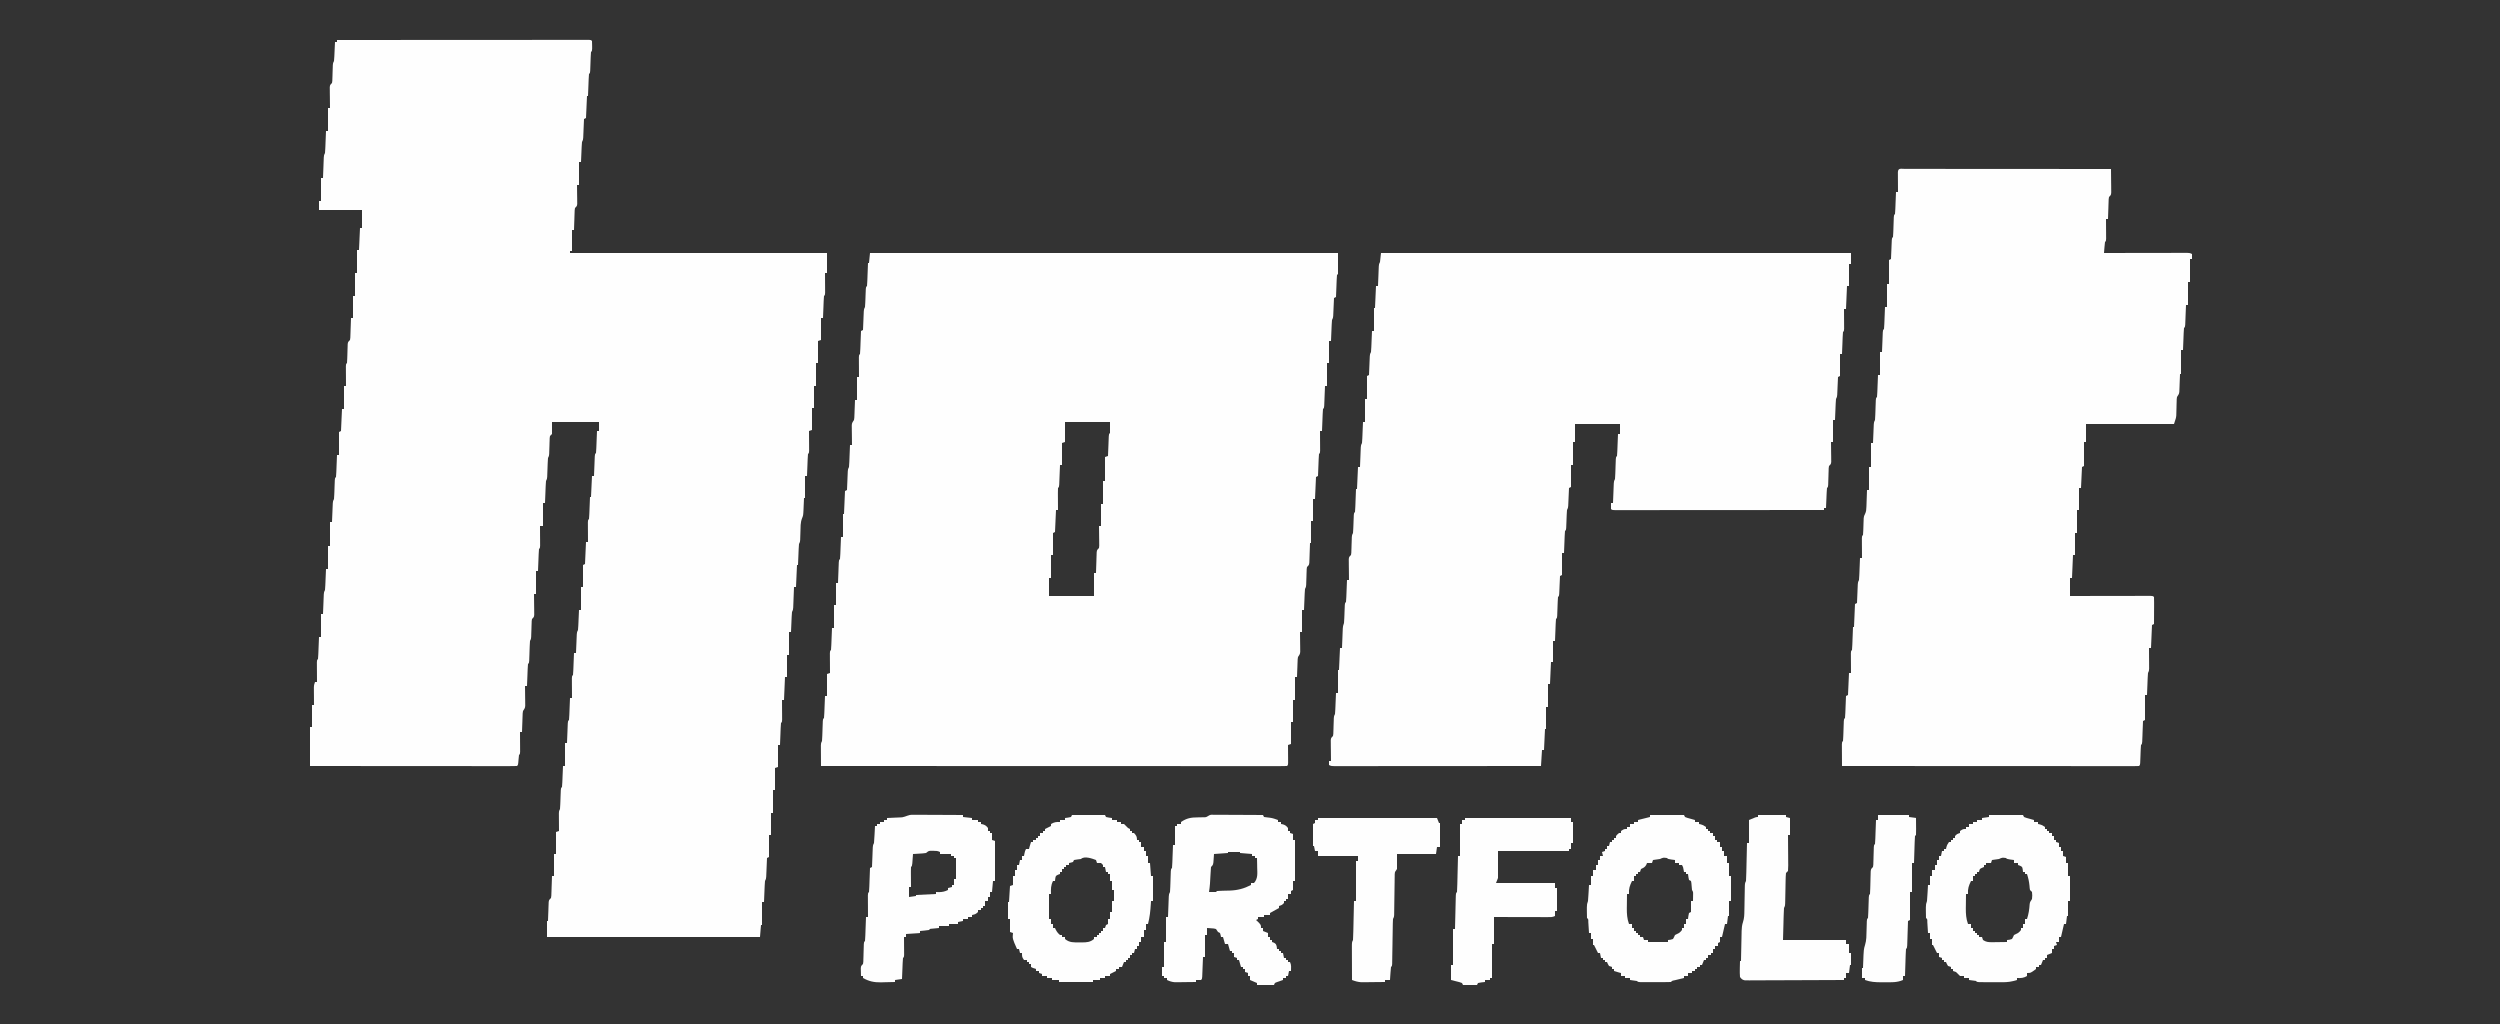 <?xml version="1.0" encoding="UTF-8"?>
<svg version="1.1" xmlns="http://www.w3.org/2000/svg" width="2500" height="1024">
<rect width="100%" height="100%" fill="#333333" stroke="none"/>
<path d="M0 0 C32.341 -0.023 64.682 -0.04 97.023 -0.051 C100.837 -0.052 104.651 -0.054 108.466 -0.055 C109.225 -0.055 109.984 -0.055 110.767 -0.056 C123.078 -0.06 135.39 -0.068 147.701 -0.077 C160.325 -0.086 172.948 -0.092 185.572 -0.094 C193.367 -0.095 201.163 -0.1 208.958 -0.108 C214.926 -0.114 220.893 -0.114 226.861 -0.113 C229.316 -0.113 231.772 -0.115 234.227 -0.119 C237.564 -0.124 240.9 -0.123 244.237 -0.12 C245.715 -0.125 245.715 -0.125 247.223 -0.129 C248.553 -0.126 248.553 -0.126 249.91 -0.123 C250.681 -0.123 251.453 -0.124 252.247 -0.124 C254 0 254 0 255 1 C255.098 2.664 255.13 4.333 255.125 6 C255.128 6.907 255.13 7.815 255.133 8.75 C255 11 255 11 254 12 C253.855 13.548 253.773 15.102 253.719 16.656 C253.681 17.596 253.644 18.536 253.605 19.504 C253.553 20.987 253.553 20.987 253.5 22.5 C253.431 24.448 253.359 26.396 253.281 28.344 C253.251 29.212 253.221 30.08 253.189 30.975 C253 33 253 33 252 34 C251.843 35.633 251.749 37.271 251.684 38.91 C251.642 39.9 251.6 40.889 251.557 41.908 C251.498 43.47 251.498 43.47 251.438 45.062 C251.394 46.107 251.351 47.152 251.307 48.229 C251.2 50.819 251.098 53.409 251 56 C250.67 56 250.34 56 250 56 C249.67 63.26 249.34 70.52 249 78 C248.34 78.33 247.68 78.66 247 79 C246.975 79.626 246.95 80.251 246.924 80.896 C246.808 83.723 246.685 86.549 246.562 89.375 C246.504 90.852 246.504 90.852 246.443 92.359 C246.401 93.3 246.36 94.241 246.316 95.211 C246.28 96.08 246.243 96.95 246.205 97.845 C246 100 246 100 245 102 C244.849 103.52 244.751 105.045 244.684 106.57 C244.642 107.466 244.6 108.362 244.557 109.285 C244.498 110.691 244.498 110.691 244.438 112.125 C244.394 113.07 244.351 114.015 244.307 114.988 C244.2 117.325 244.098 119.663 244 122 C243.34 122 242.68 122 242 122 C242 129.59 242 137.18 242 145 C241.34 145 240.68 145 240 145 C240.01 145.626 240.021 146.251 240.032 146.896 C240.073 149.722 240.099 152.549 240.125 155.375 C240.142 156.36 240.159 157.345 240.176 158.359 C240.182 159.3 240.189 160.241 240.195 161.211 C240.206 162.08 240.216 162.95 240.227 163.845 C240 166 240 166 238 168 C237.629 170.325 237.629 170.325 237.586 173.008 C237.547 173.994 237.509 174.98 237.469 175.996 C237.438 177.029 237.407 178.061 237.375 179.125 C237.336 180.165 237.298 181.206 237.258 182.277 C237.163 184.851 237.078 187.425 237 190 C236.34 190 235.68 190 235 190 C235 196.93 235 203.86 235 211 C234.34 211 233.68 211 233 211 C233 211.66 233 212.32 233 213 C317.81 213 402.62 213 490 213 C490 219.6 490 226.2 490 233 C489.34 233 488.68 233 488 233 C488.005 233.661 488.01 234.322 488.016 235.004 C488.037 237.982 488.05 240.96 488.062 243.938 C488.071 244.978 488.079 246.019 488.088 247.092 C488.091 248.081 488.094 249.071 488.098 250.09 C488.103 251.006 488.108 251.923 488.114 252.867 C488 255 488 255 487 256 C486.843 257.633 486.749 259.271 486.684 260.91 C486.642 261.9 486.6 262.889 486.557 263.908 C486.498 265.47 486.498 265.47 486.438 267.062 C486.394 268.107 486.351 269.152 486.307 270.229 C486.2 272.819 486.098 275.409 486 278 C485.34 278 484.68 278 484 278 C484 285.26 484 292.52 484 300 C483.01 300.33 482.02 300.66 481 301 C481 308.26 481 315.52 481 323 C480.34 323 479.68 323 479 323 C479 330.59 479 338.18 479 346 C478.34 346 477.68 346 477 346 C477 353.26 477 360.52 477 368 C476.34 368 475.68 368 475 368 C475 375.26 475 382.52 475 390 C474.01 390.33 473.02 390.66 472 391 C472.008 391.992 472.008 391.992 472.016 393.004 C472.037 395.982 472.05 398.96 472.062 401.938 C472.071 402.978 472.079 404.019 472.088 405.092 C472.093 406.576 472.093 406.576 472.098 408.09 C472.106 409.465 472.106 409.465 472.114 410.867 C472 413 472 413 471 414 C470.843 415.633 470.749 417.271 470.684 418.91 C470.642 419.9 470.6 420.889 470.557 421.908 C470.498 423.47 470.498 423.47 470.438 425.062 C470.394 426.107 470.351 427.152 470.307 428.229 C470.2 430.819 470.098 433.409 470 436 C469.34 436 468.68 436 468 436 C468 443.26 468 450.52 468 458 C467.67 458 467.34 458 467 458 C466.951 459.241 466.902 460.483 466.852 461.762 C466.777 463.404 466.701 465.046 466.625 466.688 C466.579 467.912 466.579 467.912 466.531 469.162 C466.225 475.458 466.225 475.458 464.996 478.414 C463.351 482.686 463.564 487.148 463.438 491.688 C463.378 493.587 463.314 495.487 463.246 497.387 C463.21 498.643 463.21 498.643 463.174 499.925 C463 502 463 502 462 504 C461.848 505.593 461.751 507.191 461.684 508.789 C461.642 509.73 461.6 510.671 461.557 511.641 C461.498 513.118 461.498 513.118 461.438 514.625 C461.394 515.618 461.351 516.61 461.307 517.633 C461.2 520.088 461.098 522.544 461 525 C460.67 525 460.34 525 460 525 C459.67 532.26 459.34 539.52 459 547 C458.34 547 457.68 547 457 547 C456.975 547.686 456.95 548.373 456.924 549.08 C456.808 552.178 456.685 555.277 456.562 558.375 C456.504 559.995 456.504 559.995 456.443 561.648 C456.401 562.68 456.36 563.711 456.316 564.773 C456.28 565.727 456.243 566.68 456.205 567.662 C456 570 456 570 455 572 C454.849 573.52 454.751 575.045 454.684 576.57 C454.642 577.466 454.6 578.362 454.557 579.285 C454.498 580.691 454.498 580.691 454.438 582.125 C454.394 583.07 454.351 584.015 454.307 584.988 C454.2 587.325 454.098 589.663 454 592 C453.34 592 452.68 592 452 592 C452 599.59 452 607.18 452 615 C451.34 615 450.68 615 450 615 C450 622.26 450 629.52 450 637 C449.34 637 448.68 637 448 637 C447.67 644.59 447.34 652.18 447 660 C446.34 660 445.68 660 445 660 C445.008 660.992 445.008 660.992 445.016 662.004 C445.037 664.982 445.05 667.96 445.062 670.938 C445.071 671.978 445.079 673.019 445.088 674.092 C445.093 675.576 445.093 675.576 445.098 677.09 C445.106 678.465 445.106 678.465 445.114 679.867 C445 682 445 682 444 683 C443.843 684.633 443.749 686.271 443.684 687.91 C443.642 688.9 443.6 689.889 443.557 690.908 C443.498 692.47 443.498 692.47 443.438 694.062 C443.394 695.107 443.351 696.152 443.307 697.229 C443.2 699.819 443.098 702.409 443 705 C442.34 705 441.68 705 441 705 C441 712.26 441 719.52 441 727 C440.01 727.33 439.02 727.66 438 728 C438 735.26 438 742.52 438 750 C437.34 750 436.68 750 436 750 C436 757.59 436 765.18 436 773 C435.34 773 434.68 773 434 773 C434 780.26 434 787.52 434 795 C433.34 795 432.68 795 432 795 C432 802.26 432 809.52 432 817 C431.34 817.33 430.68 817.66 430 818 C429.975 818.626 429.95 819.251 429.924 819.896 C429.808 822.723 429.685 825.549 429.562 828.375 C429.504 829.852 429.504 829.852 429.443 831.359 C429.401 832.3 429.36 833.241 429.316 834.211 C429.28 835.08 429.243 835.95 429.205 836.845 C429 839 429 839 428 841 C427.848 842.593 427.751 844.191 427.684 845.789 C427.642 846.73 427.6 847.671 427.557 848.641 C427.498 850.118 427.498 850.118 427.438 851.625 C427.394 852.618 427.351 853.61 427.307 854.633 C427.2 857.088 427.098 859.544 427 862 C426.34 862 425.68 862 425 862 C425 869.59 425 877.18 425 885 C424.67 885 424.34 885 424 885 C423.67 888.96 423.34 892.92 423 897 C352.71 897 282.42 897 210 897 C210 891.72 210 886.44 210 881 C210.33 881 210.66 881 211 881 C211.02 880.374 211.04 879.749 211.06 879.104 C211.155 876.277 211.265 873.451 211.375 870.625 C211.406 869.64 211.437 868.655 211.469 867.641 C211.527 866.229 211.527 866.229 211.586 864.789 C211.617 863.92 211.649 863.05 211.681 862.155 C212 860 212 860 214 858 C214.371 855.675 214.371 855.675 214.414 852.992 C214.472 851.513 214.472 851.513 214.531 850.004 C214.578 848.455 214.578 848.455 214.625 846.875 C214.683 845.315 214.683 845.315 214.742 843.723 C214.837 841.149 214.922 838.575 215 836 C215.66 836 216.32 836 217 836 C217 828.74 217 821.48 217 814 C217.66 814 218.32 814 219 814 C219 806.74 219 799.48 219 792 C219.99 791.67 220.98 791.34 222 791 C221.995 790.405 221.99 789.809 221.984 789.196 C221.963 786.506 221.95 783.815 221.938 781.125 C221.929 780.188 221.921 779.251 221.912 778.285 C221.909 777.389 221.906 776.493 221.902 775.57 C221.897 774.743 221.892 773.915 221.886 773.063 C222 771 222 771 223 769 C223.14 767.419 223.226 765.833 223.281 764.246 C223.319 763.31 223.356 762.373 223.395 761.408 C223.465 759.424 223.535 757.439 223.605 755.455 C223.643 754.52 223.68 753.585 223.719 752.621 C223.749 751.759 223.779 750.897 223.811 750.01 C224 748 224 748 225 747 C225.157 745.441 225.251 743.875 225.316 742.309 C225.358 741.364 225.4 740.42 225.443 739.447 C225.483 738.454 225.522 737.461 225.562 736.438 C225.627 734.942 225.627 734.942 225.693 733.416 C225.8 730.944 225.902 728.472 226 726 C226.66 726 227.32 726 228 726 C228 718.41 228 710.82 228 703 C228.66 703 229.32 703 230 703 C230.025 702.339 230.05 701.678 230.076 700.996 C230.192 698.018 230.314 695.04 230.438 692.062 C230.496 690.501 230.496 690.501 230.557 688.908 C230.599 687.919 230.64 686.929 230.684 685.91 C230.72 684.994 230.757 684.077 230.795 683.133 C231 681 231 681 232 680 C232.157 678.367 232.251 676.729 232.316 675.09 C232.358 674.1 232.4 673.111 232.443 672.092 C232.502 670.53 232.502 670.53 232.562 668.938 C232.606 667.893 232.649 666.848 232.693 665.771 C232.8 663.181 232.902 660.591 233 658 C233.66 658 234.32 658 235 658 C234.992 657.008 234.992 657.008 234.984 655.996 C234.963 653.018 234.95 650.04 234.938 647.062 C234.929 646.022 234.921 644.981 234.912 643.908 C234.907 642.424 234.907 642.424 234.902 640.91 C234.894 639.535 234.894 639.535 234.886 638.133 C235 636 235 636 236 635 C236.157 633.367 236.251 631.729 236.316 630.09 C236.358 629.1 236.4 628.111 236.443 627.092 C236.502 625.53 236.502 625.53 236.562 623.938 C236.606 622.893 236.649 621.848 236.693 620.771 C236.8 618.181 236.902 615.591 237 613 C237.66 613 238.32 613 239 613 C239.025 612.374 239.05 611.749 239.076 611.104 C239.192 608.277 239.315 605.451 239.438 602.625 C239.496 601.148 239.496 601.148 239.557 599.641 C239.599 598.7 239.64 597.759 239.684 596.789 C239.72 595.92 239.757 595.05 239.795 594.155 C240 592 240 592 241 590 C241.151 588.48 241.249 586.955 241.316 585.43 C241.358 584.534 241.4 583.638 241.443 582.715 C241.502 581.309 241.502 581.309 241.562 579.875 C241.606 578.93 241.649 577.985 241.693 577.012 C241.8 574.675 241.902 572.337 242 570 C242.66 570 243.32 570 244 570 C244 562.41 244 554.82 244 547 C244.66 547 245.32 547 246 547 C246 539.74 246 532.48 246 525 C246.66 524.67 247.32 524.34 248 524 C248.33 516.74 248.66 509.48 249 502 C249.66 502 250.32 502 251 502 C250.992 501.008 250.992 501.008 250.984 499.996 C250.963 497.018 250.95 494.04 250.938 491.062 C250.929 490.022 250.921 488.981 250.912 487.908 C250.907 486.424 250.907 486.424 250.902 484.91 C250.894 483.535 250.894 483.535 250.886 482.133 C251 480 251 480 252 479 C252.157 477.367 252.251 475.729 252.316 474.09 C252.358 473.1 252.4 472.111 252.443 471.092 C252.502 469.53 252.502 469.53 252.562 467.938 C252.606 466.893 252.649 465.848 252.693 464.771 C252.8 462.181 252.902 459.591 253 457 C253.33 457 253.66 457 254 457 C254.33 450.07 254.66 443.14 255 436 C255.66 436 256.32 436 257 436 C257.025 435.339 257.05 434.678 257.076 433.996 C257.192 431.018 257.314 428.04 257.438 425.062 C257.496 423.501 257.496 423.501 257.557 421.908 C257.599 420.919 257.64 419.929 257.684 418.91 C257.72 417.994 257.757 417.077 257.795 416.133 C258 414 258 414 259 413 C259.157 411.367 259.251 409.729 259.316 408.09 C259.358 407.1 259.4 406.111 259.443 405.092 C259.502 403.53 259.502 403.53 259.562 401.938 C259.606 400.893 259.649 399.848 259.693 398.771 C259.8 396.181 259.902 393.591 260 391 C260.66 391 261.32 391 262 391 C262 388.03 262 385.06 262 382 C246.49 382 230.98 382 215 382 C215 385.96 215 389.92 215 394 C214.34 394.66 213.68 395.32 213 396 C212.647 398.096 212.647 398.096 212.621 400.5 C212.587 401.387 212.553 402.274 212.518 403.188 C212.491 404.116 212.465 405.044 212.438 406 C212.378 407.833 212.314 409.667 212.246 411.5 C212.21 412.722 212.21 412.722 212.174 413.969 C212 416 212 416 211 418 C210.86 419.569 210.774 421.144 210.719 422.719 C210.681 423.651 210.644 424.583 210.605 425.543 C210.571 426.519 210.536 427.495 210.5 428.5 C210.431 430.427 210.359 432.354 210.281 434.281 C210.251 435.138 210.221 435.994 210.189 436.877 C210 439 210 439 209 441 C208.848 442.666 208.751 444.337 208.684 446.008 C208.642 446.994 208.6 447.98 208.557 448.996 C208.517 450.029 208.478 451.061 208.438 452.125 C208.373 453.685 208.373 453.685 208.307 455.277 C208.2 457.851 208.098 460.426 208 463 C207.34 463 206.68 463 206 463 C206 470.59 206 478.18 206 486 C205.01 486 204.02 486 203 486 C203.005 486.661 203.01 487.322 203.016 488.004 C203.037 490.982 203.05 493.96 203.062 496.938 C203.071 497.978 203.079 499.019 203.088 500.092 C203.091 501.081 203.094 502.071 203.098 503.09 C203.103 504.006 203.108 504.923 203.114 505.867 C203 508 203 508 202 509 C201.843 510.633 201.749 512.271 201.684 513.91 C201.642 514.9 201.6 515.889 201.557 516.908 C201.517 517.949 201.478 518.99 201.438 520.062 C201.373 521.63 201.373 521.63 201.307 523.229 C201.2 525.819 201.098 528.409 201 531 C200.34 531 199.68 531 199 531 C199 538.59 199 546.18 199 554 C198.34 554 197.68 554 197 554 C197.01 554.686 197.021 555.373 197.032 556.08 C197.073 559.178 197.099 562.276 197.125 565.375 C197.15 566.995 197.15 566.995 197.176 568.648 C197.182 569.68 197.189 570.711 197.195 571.773 C197.206 572.727 197.216 573.68 197.227 574.662 C197 577 197 577 195 579 C194.647 581.096 194.647 581.096 194.621 583.5 C194.587 584.387 194.553 585.274 194.518 586.188 C194.491 587.116 194.465 588.044 194.438 589 C194.378 590.833 194.314 592.667 194.246 594.5 C194.21 595.722 194.21 595.722 194.174 596.969 C194 599 194 599 193 601 C192.86 602.654 192.774 604.313 192.719 605.973 C192.681 606.954 192.644 607.936 192.605 608.947 C192.535 611.028 192.465 613.109 192.395 615.189 C192.357 616.17 192.32 617.15 192.281 618.16 C192.251 619.064 192.221 619.968 192.189 620.899 C192 623 192 623 191 624 C190.843 625.633 190.749 627.271 190.684 628.91 C190.642 629.9 190.6 630.889 190.557 631.908 C190.517 632.949 190.478 633.99 190.438 635.062 C190.373 636.63 190.373 636.63 190.307 638.229 C190.2 640.819 190.098 643.409 190 646 C189.34 646 188.68 646 188 646 C188.016 646.976 188.016 646.976 188.032 647.972 C188.073 650.919 188.099 653.866 188.125 656.812 C188.142 657.837 188.159 658.861 188.176 659.916 C188.182 660.899 188.189 661.882 188.195 662.895 C188.206 663.801 188.216 664.706 188.227 665.64 C188 668 188 668 186 671 C185.634 673.319 185.634 673.319 185.586 675.887 C185.528 677.293 185.528 677.293 185.469 678.729 C185.438 679.705 185.407 680.681 185.375 681.688 C185.317 683.17 185.317 683.17 185.258 684.682 C185.164 687.121 185.078 689.56 185 692 C184.34 692 183.68 692 183 692 C183.005 692.661 183.01 693.322 183.016 694.004 C183.037 696.982 183.05 699.96 183.062 702.938 C183.071 703.978 183.079 705.019 183.088 706.092 C183.091 707.081 183.094 708.071 183.098 709.09 C183.103 710.006 183.108 710.923 183.114 711.867 C183 714 183 714 182 715 C181.792 716.662 181.633 718.33 181.5 720 C181.111 724.889 181.111 724.889 180 726 C177.332 726.098 174.69 726.13 172.021 726.12 C171.175 726.121 170.329 726.122 169.457 726.123 C166.6 726.125 163.742 726.119 160.885 726.114 C158.845 726.113 156.805 726.113 154.766 726.114 C149.21 726.114 143.655 726.108 138.099 726.101 C132.3 726.095 126.501 726.095 120.702 726.093 C109.713 726.09 98.723 726.082 87.734 726.072 C75.226 726.061 62.718 726.055 50.211 726.05 C24.474 726.04 -1.263 726.022 -27 726 C-27 713.13 -27 700.26 -27 687 C-26.34 687 -25.68 687 -25 687 C-25 679.74 -25 672.48 -25 665 C-24.34 665 -23.68 665 -23 665 C-23.005 664.41 -23.01 663.82 -23.016 663.212 C-23.037 660.537 -23.05 657.862 -23.062 655.188 C-23.075 653.794 -23.075 653.794 -23.088 652.373 C-23.091 651.48 -23.094 650.588 -23.098 649.668 C-23.103 648.846 -23.108 648.024 -23.114 647.177 C-23 645 -23 645 -22 642 C-21.34 642 -20.68 642 -20 642 C-20.005 641.339 -20.01 640.678 -20.016 639.996 C-20.037 637.018 -20.05 634.04 -20.062 631.062 C-20.071 630.022 -20.079 628.981 -20.088 627.908 C-20.091 626.919 -20.094 625.929 -20.098 624.91 C-20.103 623.994 -20.108 623.077 -20.114 622.133 C-20 620 -20 620 -19 619 C-18.843 617.367 -18.749 615.729 -18.684 614.09 C-18.621 612.606 -18.621 612.606 -18.557 611.092 C-18.517 610.051 -18.478 609.01 -18.438 607.938 C-18.394 606.893 -18.351 605.848 -18.307 604.771 C-18.2 602.181 -18.098 599.591 -18 597 C-17.34 597 -16.68 597 -16 597 C-16 589.41 -16 581.82 -16 574 C-15.34 574 -14.68 574 -14 574 C-13.975 573.344 -13.95 572.688 -13.924 572.012 C-13.808 569.05 -13.685 566.087 -13.562 563.125 C-13.523 562.092 -13.484 561.06 -13.443 559.996 C-13.401 559.01 -13.36 558.024 -13.316 557.008 C-13.28 556.097 -13.243 555.185 -13.205 554.247 C-13 552 -13 552 -12 550 C-11.848 548.407 -11.751 546.809 -11.684 545.211 C-11.621 543.799 -11.621 543.799 -11.557 542.359 C-11.498 540.882 -11.498 540.882 -11.438 539.375 C-11.394 538.382 -11.351 537.39 -11.307 536.367 C-11.2 533.912 -11.098 531.456 -11 529 C-10.34 529 -9.68 529 -9 529 C-9 521.41 -9 513.82 -9 506 C-8.34 506 -7.68 506 -7 506 C-7 498.08 -7 490.16 -7 482 C-6.34 482 -5.68 482 -5 482 C-4.975 481.374 -4.95 480.749 -4.924 480.104 C-4.808 477.277 -4.685 474.451 -4.562 471.625 C-4.523 470.64 -4.484 469.655 -4.443 468.641 C-4.401 467.7 -4.36 466.759 -4.316 465.789 C-4.28 464.92 -4.243 464.05 -4.205 463.155 C-4 461 -4 461 -3 459 C-2.86 457.419 -2.774 455.833 -2.719 454.246 C-2.681 453.31 -2.644 452.373 -2.605 451.408 C-2.535 449.424 -2.465 447.439 -2.395 445.455 C-2.357 444.52 -2.32 443.585 -2.281 442.621 C-2.251 441.759 -2.221 440.897 -2.189 440.01 C-2 438 -2 438 -1 437 C-0.843 435.367 -0.749 433.729 -0.684 432.09 C-0.642 431.1 -0.6 430.111 -0.557 429.092 C-0.517 428.051 -0.478 427.01 -0.438 425.938 C-0.394 424.893 -0.351 423.848 -0.307 422.771 C-0.2 420.181 -0.098 417.591 0 415 C0.66 415 1.32 415 2 415 C2 407.41 2 399.82 2 392 C2.66 391.67 3.32 391.34 4 391 C4.33 383.74 4.66 376.48 5 369 C5.66 369 6.32 369 7 369 C7 361.41 7 353.82 7 346 C7.66 346 8.32 346 9 346 C8.995 345.339 8.99 344.678 8.984 343.996 C8.963 341.018 8.95 338.04 8.938 335.062 C8.929 334.022 8.921 332.981 8.912 331.908 C8.909 330.919 8.906 329.929 8.902 328.91 C8.897 327.994 8.892 327.077 8.886 326.133 C9 324 9 324 10 323 C10.133 321.463 10.203 319.921 10.246 318.379 C10.279 317.444 10.312 316.508 10.346 315.545 C10.407 313.561 10.464 311.576 10.518 309.592 C10.552 308.655 10.586 307.719 10.621 306.754 C10.646 305.891 10.671 305.028 10.697 304.139 C11 302 11 302 13 300 C13.371 297.675 13.371 297.675 13.414 294.992 C13.453 294.006 13.491 293.02 13.531 292.004 C13.562 290.971 13.593 289.939 13.625 288.875 C13.664 287.835 13.702 286.794 13.742 285.723 C13.837 283.149 13.922 280.575 14 278 C14.66 278 15.32 278 16 278 C16 270.74 16 263.48 16 256 C16.66 256 17.32 256 18 256 C18 248.41 18 240.82 18 233 C18.66 233 19.32 233 20 233 C20 225.41 20 217.82 20 210 C20.66 210 21.32 210 22 210 C22.33 202.74 22.66 195.48 23 188 C23.66 188 24.32 188 25 188 C25 182.06 25 176.12 25 170 C10.81 170 -3.38 170 -18 170 C-18 167.03 -18 164.06 -18 161 C-17.34 161 -16.68 161 -16 161 C-16 153.41 -16 145.82 -16 138 C-15.34 138 -14.68 138 -14 138 C-13.975 137.314 -13.95 136.627 -13.924 135.92 C-13.808 132.822 -13.685 129.723 -13.562 126.625 C-13.523 125.545 -13.484 124.465 -13.443 123.352 C-13.401 122.32 -13.36 121.289 -13.316 120.227 C-13.28 119.273 -13.243 118.32 -13.205 117.338 C-13 115 -13 115 -12 113 C-11.848 111.334 -11.751 109.663 -11.684 107.992 C-11.642 107.006 -11.6 106.02 -11.557 105.004 C-11.517 103.971 -11.478 102.939 -11.438 101.875 C-11.394 100.835 -11.351 99.794 -11.307 98.723 C-11.2 96.149 -11.098 93.574 -11 91 C-10.34 91 -9.68 91 -9 91 C-9 83.41 -9 75.82 -9 68 C-8.34 68 -7.68 68 -7 68 C-7.01 67.314 -7.021 66.627 -7.032 65.92 C-7.073 62.822 -7.099 59.724 -7.125 56.625 C-7.142 55.545 -7.159 54.465 -7.176 53.352 C-7.182 52.32 -7.189 51.289 -7.195 50.227 C-7.206 49.273 -7.216 48.32 -7.227 47.338 C-7 45 -7 45 -5 43 C-4.647 40.904 -4.647 40.904 -4.621 38.5 C-4.587 37.613 -4.553 36.726 -4.518 35.812 C-4.491 34.884 -4.465 33.956 -4.438 33 C-4.378 31.167 -4.314 29.333 -4.246 27.5 C-4.222 26.685 -4.198 25.871 -4.174 25.031 C-4 23 -4 23 -3 21 C-2.849 19.553 -2.751 18.101 -2.684 16.648 C-2.642 15.798 -2.6 14.947 -2.557 14.07 C-2.517 13.181 -2.478 12.291 -2.438 11.375 C-2.394 10.478 -2.351 9.581 -2.307 8.656 C-2.2 6.438 -2.098 4.219 -2 2 C-1.34 2 -0.68 2 0 2 C0 1.34 0 0.68 0 0 Z " fill="#FEFEFE" transform="translate(337,40)"/>
<path d="M0 0 C154.44 0 308.88 0 468 0 C468 6.93 468 13.86 468 21 C467.67 21.33 467.34 21.66 467 22 C466.843 23.633 466.749 25.271 466.684 26.91 C466.621 28.394 466.621 28.394 466.557 29.908 C466.498 31.47 466.498 31.47 466.438 33.062 C466.394 34.107 466.351 35.152 466.307 36.229 C466.2 38.819 466.098 41.409 466 44 C465.34 44.33 464.68 44.66 464 45 C463.975 45.595 463.95 46.191 463.924 46.804 C463.808 49.495 463.685 52.185 463.562 54.875 C463.504 56.281 463.504 56.281 463.443 57.715 C463.381 59.059 463.381 59.059 463.316 60.43 C463.28 61.257 463.243 62.085 463.205 62.937 C463 65 463 65 462 67 C461.848 68.593 461.751 70.191 461.684 71.789 C461.642 72.73 461.6 73.671 461.557 74.641 C461.498 76.118 461.498 76.118 461.438 77.625 C461.394 78.618 461.351 79.61 461.307 80.633 C461.2 83.088 461.098 85.544 461 88 C460.34 88 459.68 88 459 88 C459 95.26 459 102.52 459 110 C458.34 110 457.68 110 457 110 C457 117.59 457 125.18 457 133 C456.34 133 455.68 133 455 133 C454.975 133.661 454.95 134.322 454.924 135.004 C454.808 137.982 454.686 140.96 454.562 143.938 C454.504 145.499 454.504 145.499 454.443 147.092 C454.401 148.081 454.36 149.071 454.316 150.09 C454.28 151.006 454.243 151.923 454.205 152.867 C454 155 454 155 453 156 C452.843 157.633 452.749 159.271 452.684 160.91 C452.642 161.9 452.6 162.889 452.557 163.908 C452.498 165.47 452.498 165.47 452.438 167.062 C452.394 168.107 452.351 169.152 452.307 170.229 C452.2 172.819 452.098 175.409 452 178 C451.34 178 450.68 178 450 178 C450.008 178.992 450.008 178.992 450.016 180.004 C450.037 182.982 450.05 185.96 450.062 188.938 C450.071 189.978 450.079 191.019 450.088 192.092 C450.093 193.576 450.093 193.576 450.098 195.09 C450.106 196.465 450.106 196.465 450.114 197.867 C450 200 450 200 449 201 C448.843 202.633 448.749 204.271 448.684 205.91 C448.642 206.9 448.6 207.889 448.557 208.908 C448.498 210.47 448.498 210.47 448.438 212.062 C448.394 213.107 448.351 214.152 448.307 215.229 C448.2 217.819 448.098 220.409 448 223 C447.34 223.33 446.68 223.66 446 224 C445.67 231.26 445.34 238.52 445 246 C444.34 246 443.68 246 443 246 C443 253.26 443 260.52 443 268 C442.34 268 441.68 268 441 268 C441 275.26 441 282.52 441 290 C440.67 290 440.34 290 440 290 C439.98 290.656 439.96 291.312 439.94 291.988 C439.845 294.951 439.735 297.913 439.625 300.875 C439.594 301.908 439.563 302.94 439.531 304.004 C439.493 304.99 439.454 305.976 439.414 306.992 C439.383 307.903 439.351 308.815 439.319 309.753 C439 312 439 312 437 314 C436.647 316.096 436.647 316.096 436.621 318.5 C436.587 319.387 436.553 320.274 436.518 321.188 C436.491 322.116 436.465 323.044 436.438 324 C436.378 325.833 436.314 327.667 436.246 329.5 C436.21 330.722 436.21 330.722 436.174 331.969 C436 334 436 334 435 336 C434.848 337.593 434.751 339.191 434.684 340.789 C434.642 341.73 434.6 342.671 434.557 343.641 C434.517 344.625 434.478 345.61 434.438 346.625 C434.394 347.618 434.351 348.61 434.307 349.633 C434.2 352.088 434.098 354.544 434 357 C433.34 357 432.68 357 432 357 C432 364.26 432 371.52 432 379 C431.34 379 430.68 379 430 379 C430.01 379.651 430.021 380.301 430.032 380.972 C430.073 383.919 430.099 386.866 430.125 389.812 C430.142 390.837 430.159 391.861 430.176 392.916 C430.182 393.899 430.189 394.882 430.195 395.895 C430.206 396.801 430.216 397.706 430.227 398.64 C430 401 430 401 428 404 C427.635 406.221 427.635 406.221 427.586 408.668 C427.547 409.561 427.509 410.453 427.469 411.373 C427.438 412.302 427.407 413.231 427.375 414.188 C427.336 415.128 427.298 416.068 427.258 417.037 C427.164 419.358 427.078 421.679 427 424 C426.34 424 425.68 424 425 424 C425 431.59 425 439.18 425 447 C424.34 447 423.68 447 423 447 C423 454.26 423 461.52 423 469 C422.34 469 421.68 469 421 469 C421 476.26 421 483.52 421 491 C420.01 491.33 419.02 491.66 418 492 C418.008 492.901 418.008 492.901 418.016 493.82 C418.037 496.526 418.05 499.232 418.062 501.938 C418.071 502.883 418.079 503.829 418.088 504.803 C418.093 506.151 418.093 506.151 418.098 507.527 C418.106 508.776 418.106 508.776 418.114 510.051 C418 512 418 512 417 513 C414.524 513.099 412.076 513.132 409.599 513.123 C408.417 513.125 408.417 513.125 407.212 513.127 C404.537 513.129 401.863 513.125 399.189 513.12 C397.266 513.121 395.343 513.122 393.42 513.123 C388.109 513.125 382.798 513.121 377.487 513.116 C371.77 513.112 366.053 513.113 360.335 513.114 C350.421 513.114 340.507 513.111 330.593 513.106 C316.259 513.098 301.924 513.095 287.59 513.094 C264.336 513.092 241.082 513.085 217.828 513.075 C195.233 513.066 172.637 513.059 150.042 513.055 C148.998 513.055 148.998 513.055 147.932 513.055 C140.942 513.053 133.952 513.052 126.961 513.051 C68.308 513.04 9.654 513.023 -49 513 C-49.029 509.208 -49.047 505.417 -49.062 501.625 C-49.071 500.545 -49.079 499.465 -49.088 498.352 C-49.091 497.32 -49.094 496.289 -49.098 495.227 C-49.103 494.273 -49.108 493.32 -49.114 492.338 C-49 490 -49 490 -48 488 C-47.86 486.346 -47.774 484.687 -47.719 483.027 C-47.681 482.046 -47.644 481.064 -47.605 480.053 C-47.535 477.972 -47.465 475.891 -47.395 473.811 C-47.357 472.83 -47.32 471.85 -47.281 470.84 C-47.251 469.936 -47.221 469.032 -47.189 468.101 C-47 466 -47 466 -46 465 C-45.843 463.367 -45.749 461.729 -45.684 460.09 C-45.642 459.1 -45.6 458.111 -45.557 457.092 C-45.517 456.051 -45.478 455.01 -45.438 453.938 C-45.394 452.893 -45.351 451.848 -45.307 450.771 C-45.2 448.181 -45.098 445.591 -45 443 C-44.34 443 -43.68 443 -43 443 C-43 435.74 -43 428.48 -43 421 C-42.01 420.67 -41.02 420.34 -40 420 C-40.005 419.339 -40.01 418.678 -40.016 417.996 C-40.037 415.018 -40.05 412.04 -40.062 409.062 C-40.075 407.501 -40.075 407.501 -40.088 405.908 C-40.091 404.919 -40.094 403.929 -40.098 402.91 C-40.103 401.994 -40.108 401.077 -40.114 400.133 C-40 398 -40 398 -39 397 C-38.843 395.367 -38.749 393.729 -38.684 392.09 C-38.642 391.1 -38.6 390.111 -38.557 389.092 C-38.517 388.051 -38.478 387.01 -38.438 385.938 C-38.394 384.893 -38.351 383.848 -38.307 382.771 C-38.2 380.181 -38.098 377.591 -38 375 C-37.34 375 -36.68 375 -36 375 C-36 367.41 -36 359.82 -36 352 C-35.34 352 -34.68 352 -34 352 C-34 344.74 -34 337.48 -34 330 C-33.34 330 -32.68 330 -32 330 C-31.975 329.308 -31.95 328.617 -31.924 327.905 C-31.808 324.79 -31.686 321.676 -31.562 318.562 C-31.523 317.474 -31.484 316.385 -31.443 315.264 C-31.401 314.229 -31.36 313.195 -31.316 312.129 C-31.28 311.171 -31.243 310.212 -31.205 309.225 C-31 307 -31 307 -30 306 C-29.843 304.367 -29.749 302.729 -29.684 301.09 C-29.642 300.1 -29.6 299.111 -29.557 298.092 C-29.517 297.051 -29.478 296.01 -29.438 294.938 C-29.394 293.893 -29.351 292.848 -29.307 291.771 C-29.2 289.181 -29.098 286.591 -29 284 C-28.34 284 -27.68 284 -27 284 C-27 276.41 -27 268.82 -27 261 C-26.67 261 -26.34 261 -26 261 C-25.67 253.41 -25.34 245.82 -25 238 C-24.34 237.67 -23.68 237.34 -23 237 C-22.975 236.374 -22.95 235.749 -22.924 235.104 C-22.808 232.277 -22.685 229.451 -22.562 226.625 C-22.523 225.64 -22.484 224.655 -22.443 223.641 C-22.401 222.7 -22.36 221.759 -22.316 220.789 C-22.28 219.92 -22.243 219.05 -22.205 218.155 C-22 216 -22 216 -21 214 C-20.848 212.334 -20.751 210.663 -20.684 208.992 C-20.642 208.006 -20.6 207.02 -20.557 206.004 C-20.517 204.971 -20.478 203.939 -20.438 202.875 C-20.394 201.835 -20.351 200.794 -20.307 199.723 C-20.2 197.149 -20.098 194.574 -20 192 C-19.34 192 -18.68 192 -18 192 C-18.01 191.349 -18.021 190.699 -18.032 190.028 C-18.073 187.081 -18.099 184.134 -18.125 181.188 C-18.142 180.163 -18.159 179.139 -18.176 178.084 C-18.182 177.101 -18.189 176.118 -18.195 175.105 C-18.206 174.199 -18.216 173.294 -18.227 172.36 C-18 170 -18 170 -16 167 C-15.635 164.779 -15.635 164.779 -15.586 162.332 C-15.547 161.439 -15.509 160.547 -15.469 159.627 C-15.422 158.234 -15.422 158.234 -15.375 156.812 C-15.336 155.872 -15.298 154.932 -15.258 153.963 C-15.164 151.642 -15.078 149.321 -15 147 C-14.34 147 -13.68 147 -13 147 C-13 139.41 -13 131.82 -13 124 C-12.34 124 -11.68 124 -11 124 C-11.005 123.339 -11.01 122.678 -11.016 121.996 C-11.037 119.018 -11.05 116.04 -11.062 113.062 C-11.071 112.022 -11.079 110.981 -11.088 109.908 C-11.091 108.919 -11.094 107.929 -11.098 106.91 C-11.103 105.994 -11.108 105.077 -11.114 104.133 C-11 102 -11 102 -10 101 C-9.843 99.294 -9.749 97.583 -9.684 95.871 C-9.621 94.319 -9.621 94.319 -9.557 92.736 C-9.517 91.648 -9.478 90.559 -9.438 89.438 C-9.373 87.799 -9.373 87.799 -9.307 86.127 C-9.2 83.418 -9.098 80.709 -9 78 C-8.34 77.67 -7.68 77.34 -7 77 C-6.962 76.061 -6.962 76.061 -6.924 75.104 C-6.808 72.277 -6.685 69.451 -6.562 66.625 C-6.523 65.64 -6.484 64.655 -6.443 63.641 C-6.381 62.229 -6.381 62.229 -6.316 60.789 C-6.28 59.92 -6.243 59.05 -6.205 58.155 C-6 56 -6 56 -5 54 C-4.86 52.492 -4.775 50.978 -4.719 49.465 C-4.681 48.573 -4.644 47.682 -4.605 46.764 C-4.535 44.876 -4.465 42.988 -4.395 41.1 C-4.357 40.21 -4.32 39.319 -4.281 38.402 C-4.251 37.582 -4.221 36.762 -4.189 35.918 C-4 34 -4 34 -3 33 C-2.843 31.294 -2.749 29.583 -2.684 27.871 C-2.621 26.319 -2.621 26.319 -2.557 24.736 C-2.517 23.648 -2.478 22.559 -2.438 21.438 C-2.373 19.799 -2.373 19.799 -2.307 18.127 C-2.2 15.418 -2.098 12.709 -2 10 C-1.67 10 -1.34 10 -1 10 C-0.67 6.7 -0.34 3.4 0 0 Z M195 169 C195 175.6 195 182.2 195 189 C194.01 189.33 193.02 189.66 192 190 C192 197.26 192 204.52 192 212 C191.34 212 190.68 212 190 212 C189.975 212.661 189.95 213.322 189.924 214.004 C189.808 216.982 189.686 219.96 189.562 222.938 C189.523 223.978 189.484 225.019 189.443 226.092 C189.401 227.081 189.36 228.071 189.316 229.09 C189.261 230.465 189.261 230.465 189.205 231.867 C189 234 189 234 188 235 C187.913 236.635 187.893 238.273 187.902 239.91 C187.906 240.9 187.909 241.889 187.912 242.908 C187.92 243.949 187.929 244.99 187.938 246.062 C187.942 247.107 187.947 248.152 187.951 249.229 C187.963 251.819 187.979 254.41 188 257 C187.34 257 186.68 257 186 257 C185.67 264.26 185.34 271.52 185 279 C184.01 279.495 184.01 279.495 183 280 C183 287.26 183 294.52 183 302 C182.34 302 181.68 302 181 302 C181 309.59 181 317.18 181 325 C180.34 325 179.68 325 179 325 C179 330.94 179 336.88 179 343 C193.85 343 208.7 343 224 343 C224 335.41 224 327.82 224 320 C224.66 320 225.32 320 226 320 C226.03 318.971 226.03 318.971 226.06 317.92 C226.155 314.822 226.265 311.723 226.375 308.625 C226.406 307.545 226.437 306.465 226.469 305.352 C226.507 304.32 226.546 303.289 226.586 302.227 C226.617 301.273 226.649 300.32 226.681 299.338 C227 297 227 297 229 295 C229.278 292.672 229.278 292.672 229.195 289.992 C229.186 288.513 229.186 288.513 229.176 287.004 C229.159 285.971 229.142 284.939 229.125 283.875 C229.116 282.835 229.107 281.794 229.098 280.723 C229.074 278.148 229.041 275.574 229 273 C229.66 273 230.32 273 231 273 C231 265.74 231 258.48 231 251 C231.66 251 232.32 251 233 251 C233 243.41 233 235.82 233 228 C233.66 228 234.32 228 235 228 C235 220.08 235 212.16 235 204 C235.99 203.67 236.98 203.34 238 203 C238.038 202.008 238.038 202.008 238.076 200.996 C238.192 198.018 238.314 195.04 238.438 192.062 C238.477 191.022 238.516 189.981 238.557 188.908 C238.619 187.424 238.619 187.424 238.684 185.91 C238.72 184.994 238.757 184.077 238.795 183.133 C239 181 239 181 240 180 C240 176.37 240 172.74 240 169 C225.15 169 210.3 169 195 169 Z " fill="#FEFEFE" transform="translate(870,253)"/>
<path d="M0 0 C155.1 0 310.2 0 470 0 C470 3.63 470 7.26 470 11 C469.34 11 468.68 11 468 11 C468 18.26 468 25.52 468 33 C467.34 33 466.68 33 466 33 C465.67 40.59 465.34 48.18 465 56 C464.34 56 463.68 56 463 56 C463.005 56.661 463.01 57.322 463.016 58.004 C463.037 60.982 463.05 63.96 463.062 66.938 C463.071 67.978 463.079 69.019 463.088 70.092 C463.091 71.081 463.094 72.071 463.098 73.09 C463.103 74.006 463.108 74.923 463.114 75.867 C463 78 463 78 462 79 C461.843 80.633 461.749 82.271 461.684 83.91 C461.621 85.394 461.621 85.394 461.557 86.908 C461.498 88.47 461.498 88.47 461.438 90.062 C461.394 91.107 461.351 92.152 461.307 93.229 C461.2 95.819 461.098 98.409 461 101 C460.34 101 459.68 101 459 101 C459 108.26 459 115.52 459 123 C458.34 123.33 457.68 123.66 457 124 C456.975 124.595 456.95 125.191 456.924 125.804 C456.808 128.495 456.685 131.185 456.562 133.875 C456.504 135.281 456.504 135.281 456.443 136.715 C456.401 137.611 456.36 138.507 456.316 139.43 C456.28 140.257 456.243 141.085 456.205 141.937 C456 144 456 144 455 146 C454.848 147.593 454.751 149.191 454.684 150.789 C454.642 151.73 454.6 152.671 454.557 153.641 C454.498 155.118 454.498 155.118 454.438 156.625 C454.394 157.618 454.351 158.61 454.307 159.633 C454.2 162.088 454.098 164.544 454 167 C453.34 167 452.68 167 452 167 C452 174.26 452 181.52 452 189 C451.34 189 450.68 189 450 189 C450.01 189.656 450.021 190.312 450.032 190.988 C450.073 193.95 450.099 196.912 450.125 199.875 C450.142 200.908 450.159 201.94 450.176 203.004 C450.182 203.99 450.189 204.976 450.195 205.992 C450.206 206.903 450.216 207.815 450.227 208.753 C450 211 450 211 448 213 C447.646 215.211 447.646 215.211 447.621 217.754 C447.587 218.69 447.553 219.627 447.518 220.592 C447.478 222.062 447.478 222.062 447.438 223.562 C447.378 225.501 447.314 227.44 447.246 229.379 C447.21 230.672 447.21 230.672 447.174 231.99 C447 234 447 234 446 235 C445.843 236.486 445.749 237.979 445.684 239.473 C445.642 240.372 445.6 241.271 445.557 242.197 C445.498 243.616 445.498 243.616 445.438 245.062 C445.394 246.012 445.351 246.961 445.307 247.939 C445.2 250.293 445.098 252.646 445 255 C444.34 255 443.68 255 443 255 C443 255.66 443 256.32 443 257 C415.376 257.023 387.752 257.041 360.128 257.052 C347.302 257.057 334.477 257.064 321.652 257.075 C310.477 257.085 299.303 257.092 288.129 257.094 C282.208 257.095 276.288 257.098 270.367 257.106 C264.802 257.112 259.236 257.115 253.67 257.113 C251.621 257.113 249.572 257.115 247.523 257.119 C244.738 257.124 241.953 257.123 239.169 257.12 C238.347 257.123 237.525 257.126 236.678 257.129 C231.114 257.114 231.114 257.114 230 256 C229.959 254 229.957 252 230 250 C230.66 250 231.32 250 232 250 C232.025 249.344 232.05 248.688 232.076 248.012 C232.192 245.05 232.315 242.087 232.438 239.125 C232.496 237.576 232.496 237.576 232.557 235.996 C232.599 235.01 232.64 234.024 232.684 233.008 C232.72 232.097 232.757 231.185 232.795 230.247 C233 228 233 228 234 226 C234.14 224.346 234.226 222.687 234.281 221.027 C234.319 220.046 234.356 219.064 234.395 218.053 C234.465 215.972 234.535 213.891 234.605 211.811 C234.643 210.83 234.68 209.85 234.719 208.84 C234.749 207.936 234.779 207.032 234.811 206.101 C235 204 235 204 236 203 C236.157 201.367 236.251 199.729 236.316 198.09 C236.358 197.1 236.4 196.111 236.443 195.092 C236.502 193.53 236.502 193.53 236.562 191.938 C236.606 190.893 236.649 189.848 236.693 188.771 C236.8 186.181 236.902 183.591 237 181 C237.66 181 238.32 181 239 181 C239 177.7 239 174.4 239 171 C224.15 171 209.3 171 194 171 C194 176.94 194 182.88 194 189 C193.34 189 192.68 189 192 189 C192 196.59 192 204.18 192 212 C191.34 212 190.68 212 190 212 C190 219.26 190 226.52 190 234 C189.34 234.33 188.68 234.66 188 235 C187.975 235.595 187.95 236.191 187.924 236.804 C187.808 239.495 187.685 242.185 187.562 244.875 C187.523 245.812 187.484 246.749 187.443 247.715 C187.401 248.611 187.36 249.507 187.316 250.43 C187.261 251.671 187.261 251.671 187.205 252.937 C187 255 187 255 186 257 C185.86 258.508 185.775 260.022 185.719 261.535 C185.681 262.427 185.644 263.318 185.605 264.236 C185.535 266.124 185.465 268.012 185.395 269.9 C185.357 270.79 185.32 271.681 185.281 272.598 C185.251 273.418 185.221 274.238 185.189 275.082 C185 277 185 277 184 278 C183.843 279.633 183.749 281.271 183.684 282.91 C183.621 284.394 183.621 284.394 183.557 285.908 C183.517 286.949 183.478 287.99 183.438 289.062 C183.373 290.63 183.373 290.63 183.307 292.229 C183.2 294.819 183.098 297.409 183 300 C182.34 300 181.68 300 181 300 C181 307.26 181 314.52 181 322 C180.34 322.33 179.68 322.66 179 323 C178.975 323.601 178.95 324.201 178.924 324.82 C178.808 327.526 178.686 330.232 178.562 332.938 C178.523 333.883 178.484 334.829 178.443 335.803 C178.401 336.702 178.36 337.601 178.316 338.527 C178.261 339.776 178.261 339.776 178.205 341.051 C178 343 178 343 177 344 C176.855 345.548 176.773 347.102 176.719 348.656 C176.681 349.596 176.644 350.536 176.605 351.504 C176.571 352.493 176.536 353.481 176.5 354.5 C176.431 356.448 176.359 358.396 176.281 360.344 C176.251 361.212 176.221 362.08 176.189 362.975 C176 365 176 365 175 366 C174.843 367.633 174.749 369.271 174.684 370.91 C174.621 372.394 174.621 372.394 174.557 373.908 C174.517 374.949 174.478 375.99 174.438 377.062 C174.373 378.63 174.373 378.63 174.307 380.229 C174.2 382.819 174.098 385.409 174 388 C173.34 388 172.68 388 172 388 C172 394.93 172 401.86 172 409 C171.34 409 170.68 409 170 409 C169.67 416.26 169.34 423.52 169 431 C168.34 431 167.68 431 167 431 C167 438.59 167 446.18 167 454 C166.34 454 165.68 454 165 454 C165 461.26 165 468.52 165 476 C164.67 476 164.34 476 164 476 C163.67 482.93 163.34 489.86 163 497 C162.34 497 161.68 497 161 497 C160.67 502.28 160.34 507.56 160 513 C132.654 513.023 105.308 513.041 77.962 513.052 C65.265 513.057 52.569 513.064 39.873 513.075 C28.81 513.085 17.748 513.092 6.685 513.094 C0.824 513.095 -5.037 513.098 -10.897 513.106 C-16.408 513.112 -21.919 513.115 -27.429 513.113 C-29.457 513.113 -31.485 513.115 -33.513 513.119 C-36.271 513.124 -39.029 513.123 -41.787 513.12 C-42.598 513.123 -43.41 513.126 -44.245 513.129 C-49.772 513.114 -49.772 513.114 -52 512 C-52 510.68 -52 509.36 -52 508 C-51.34 508 -50.68 508 -50 508 C-50.016 506.971 -50.016 506.971 -50.032 505.92 C-50.073 502.822 -50.099 499.724 -50.125 496.625 C-50.142 495.545 -50.159 494.465 -50.176 493.352 C-50.182 492.32 -50.189 491.289 -50.195 490.227 C-50.206 489.273 -50.216 488.32 -50.227 487.338 C-50 485 -50 485 -48 483 C-47.647 480.904 -47.647 480.904 -47.621 478.5 C-47.587 477.613 -47.553 476.726 -47.518 475.812 C-47.491 474.884 -47.465 473.956 -47.438 473 C-47.378 471.167 -47.314 469.333 -47.246 467.5 C-47.222 466.685 -47.198 465.871 -47.174 465.031 C-47 463 -47 463 -46 461 C-45.848 459.407 -45.751 457.809 -45.684 456.211 C-45.642 455.27 -45.6 454.329 -45.557 453.359 C-45.517 452.375 -45.478 451.39 -45.438 450.375 C-45.394 449.382 -45.351 448.39 -45.307 447.367 C-45.2 444.912 -45.098 442.456 -45 440 C-44.34 440 -43.68 440 -43 440 C-43 432.41 -43 424.82 -43 417 C-42.67 417 -42.34 417 -42 417 C-41.67 409.74 -41.34 402.48 -41 395 C-40.34 395 -39.68 395 -39 395 C-38.975 394.349 -38.95 393.699 -38.924 393.028 C-38.808 390.081 -38.685 387.134 -38.562 384.188 C-38.523 383.163 -38.484 382.139 -38.443 381.084 C-38.401 380.101 -38.36 379.118 -38.316 378.105 C-38.28 377.199 -38.243 376.294 -38.205 375.36 C-38 373 -38 373 -37 370 C-36.865 368.459 -36.776 366.913 -36.719 365.367 C-36.681 364.479 -36.644 363.591 -36.605 362.676 C-36.535 360.801 -36.465 358.926 -36.395 357.051 C-36.357 356.165 -36.32 355.28 -36.281 354.367 C-36.251 353.554 -36.221 352.74 -36.189 351.902 C-36 350 -36 350 -35 349 C-34.843 347.367 -34.749 345.729 -34.684 344.09 C-34.642 343.1 -34.6 342.111 -34.557 341.092 C-34.517 340.051 -34.478 339.01 -34.438 337.938 C-34.394 336.893 -34.351 335.848 -34.307 334.771 C-34.2 332.181 -34.098 329.591 -34 327 C-33.34 327 -32.68 327 -32 327 C-32.01 326.314 -32.021 325.627 -32.032 324.92 C-32.073 321.822 -32.099 318.724 -32.125 315.625 C-32.142 314.545 -32.159 313.465 -32.176 312.352 C-32.182 311.32 -32.189 310.289 -32.195 309.227 C-32.206 308.273 -32.216 307.32 -32.227 306.338 C-32 304 -32 304 -30 302 C-29.647 299.904 -29.647 299.904 -29.621 297.5 C-29.587 296.613 -29.553 295.726 -29.518 294.812 C-29.478 293.42 -29.478 293.42 -29.438 292 C-29.378 290.167 -29.314 288.333 -29.246 286.5 C-29.222 285.685 -29.198 284.871 -29.174 284.031 C-29 282 -29 282 -28 280 C-27.86 278.492 -27.775 276.978 -27.719 275.465 C-27.681 274.573 -27.644 273.682 -27.605 272.764 C-27.535 270.876 -27.465 268.988 -27.395 267.1 C-27.357 266.21 -27.32 265.319 -27.281 264.402 C-27.251 263.582 -27.221 262.762 -27.189 261.918 C-27 260 -27 260 -26 259 C-25.843 257.294 -25.749 255.583 -25.684 253.871 C-25.642 252.837 -25.6 251.802 -25.557 250.736 C-25.517 249.648 -25.478 248.559 -25.438 247.438 C-25.394 246.345 -25.351 245.253 -25.307 244.127 C-25.2 241.418 -25.098 238.709 -25 236 C-24.67 236 -24.34 236 -24 236 C-23.67 228.74 -23.34 221.48 -23 214 C-22.34 214 -21.68 214 -21 214 C-20.975 213.344 -20.95 212.688 -20.924 212.012 C-20.808 209.05 -20.685 206.087 -20.562 203.125 C-20.523 202.092 -20.484 201.06 -20.443 199.996 C-20.401 199.01 -20.36 198.024 -20.316 197.008 C-20.28 196.097 -20.243 195.185 -20.205 194.247 C-20 192 -20 192 -19 190 C-18.848 188.407 -18.751 186.809 -18.684 185.211 C-18.621 183.799 -18.621 183.799 -18.557 182.359 C-18.517 181.375 -18.478 180.39 -18.438 179.375 C-18.373 177.886 -18.373 177.886 -18.307 176.367 C-18.2 173.912 -18.098 171.456 -18 169 C-17.34 169 -16.68 169 -16 169 C-16 161.41 -16 153.82 -16 146 C-15.34 146 -14.68 146 -14 146 C-14 138.41 -14 130.82 -14 123 C-13.34 122.67 -12.68 122.34 -12 122 C-11.962 121.061 -11.962 121.061 -11.924 120.104 C-11.808 117.277 -11.685 114.451 -11.562 111.625 C-11.523 110.64 -11.484 109.655 -11.443 108.641 C-11.381 107.229 -11.381 107.229 -11.316 105.789 C-11.28 104.92 -11.243 104.05 -11.205 103.155 C-11 101 -11 101 -10 99 C-9.848 97.407 -9.751 95.809 -9.684 94.211 C-9.621 92.799 -9.621 92.799 -9.557 91.359 C-9.517 90.375 -9.478 89.39 -9.438 88.375 C-9.394 87.382 -9.351 86.39 -9.307 85.367 C-9.2 82.912 -9.098 80.456 -9 78 C-8.34 78 -7.68 78 -7 78 C-7 70.41 -7 62.82 -7 55 C-6.67 55 -6.34 55 -6 55 C-5.67 47.74 -5.34 40.48 -5 33 C-4.34 33 -3.68 33 -3 33 C-2.975 32.344 -2.95 31.688 -2.924 31.012 C-2.808 28.05 -2.685 25.087 -2.562 22.125 C-2.523 21.092 -2.484 20.06 -2.443 18.996 C-2.381 17.517 -2.381 17.517 -2.316 16.008 C-2.28 15.097 -2.243 14.185 -2.205 13.247 C-2 11 -2 11 -1 9 C-0.67 6.03 -0.34 3.06 0 0 Z " fill="#FEFEFE" transform="translate(1381,253)"/>
<path d="M0 0 C0.822 0.003 1.644 0.006 2.491 0.009 C3.791 0.008 3.791 0.008 5.117 0.006 C8.043 0.005 10.97 0.01 13.897 0.016 C15.985 0.016 18.074 0.016 20.163 0.015 C25.853 0.015 31.543 0.021 37.233 0.028 C43.172 0.034 49.111 0.035 55.05 0.036 C66.305 0.039 77.56 0.047 88.815 0.057 C101.625 0.068 114.435 0.074 127.245 0.079 C153.604 0.089 179.963 0.107 206.322 0.129 C206.38 4.421 206.416 8.712 206.447 13.004 C206.464 14.227 206.481 15.451 206.498 16.711 C206.504 17.878 206.511 19.044 206.518 20.246 C206.528 21.325 206.538 22.404 206.549 23.515 C206.322 26.129 206.322 26.129 204.322 28.129 C203.952 30.454 203.952 30.454 203.908 33.137 C203.869 34.123 203.831 35.109 203.791 36.125 C203.76 37.158 203.729 38.19 203.697 39.254 C203.659 40.294 203.62 41.335 203.58 42.406 C203.486 44.98 203.4 47.554 203.322 50.129 C202.662 50.129 202.002 50.129 201.322 50.129 C201.33 51.121 201.33 51.121 201.338 52.133 C201.359 55.111 201.372 58.089 201.385 61.067 C201.393 62.107 201.401 63.148 201.41 64.221 C201.415 65.705 201.415 65.705 201.42 67.219 C201.428 68.594 201.428 68.594 201.436 69.996 C201.322 72.129 201.322 72.129 200.322 73.129 C200.089 74.978 199.909 76.834 199.76 78.692 C199.676 79.703 199.592 80.715 199.506 81.758 C199.445 82.54 199.385 83.323 199.322 84.129 C200.395 84.127 201.468 84.125 202.574 84.122 C212.668 84.102 222.763 84.087 232.858 84.077 C238.048 84.072 243.238 84.065 248.428 84.054 C253.434 84.043 258.439 84.037 263.445 84.034 C265.358 84.032 267.271 84.029 269.184 84.023 C271.856 84.016 274.528 84.015 277.201 84.016 C278.396 84.01 278.396 84.01 279.616 84.005 C285.094 84.015 285.094 84.015 287.322 85.129 C287.322 86.779 287.322 88.429 287.322 90.129 C286.662 90.129 286.002 90.129 285.322 90.129 C285.322 97.719 285.322 105.309 285.322 113.129 C284.662 113.129 284.002 113.129 283.322 113.129 C283.322 120.719 283.322 128.309 283.322 136.129 C282.662 136.129 282.002 136.129 281.322 136.129 C281.297 136.79 281.272 137.451 281.246 138.133 C281.131 141.111 281.008 144.089 280.885 147.067 C280.826 148.628 280.826 148.628 280.766 150.221 C280.724 151.21 280.682 152.2 280.639 153.219 C280.602 154.135 280.565 155.052 280.528 155.996 C280.322 158.129 280.322 158.129 279.322 159.129 C279.165 160.762 279.071 162.4 279.006 164.039 C278.964 165.029 278.922 166.018 278.879 167.037 C278.82 168.599 278.82 168.599 278.76 170.192 C278.717 171.236 278.673 172.281 278.629 173.358 C278.522 175.948 278.42 178.538 278.322 181.129 C277.662 181.129 277.002 181.129 276.322 181.129 C276.322 189.049 276.322 196.969 276.322 205.129 C275.992 205.129 275.662 205.129 275.322 205.129 C275.302 205.719 275.283 206.309 275.262 206.917 C275.167 209.593 275.057 212.267 274.947 214.942 C274.916 215.87 274.885 216.799 274.853 217.756 C274.815 218.649 274.776 219.541 274.736 220.461 C274.705 221.283 274.673 222.105 274.641 222.953 C274.322 225.129 274.322 225.129 272.322 228.129 C271.989 230.351 271.989 230.351 271.978 232.805 C271.934 234.171 271.934 234.171 271.889 235.565 C271.856 236.989 271.856 236.989 271.822 238.442 C271.778 240.313 271.727 242.184 271.666 244.055 C271.647 244.884 271.629 245.713 271.609 246.568 C271.322 249.129 271.322 249.129 269.322 255.129 C240.282 255.129 211.242 255.129 181.322 255.129 C181.322 261.069 181.322 267.009 181.322 273.129 C180.662 273.129 180.002 273.129 179.322 273.129 C179.322 281.049 179.322 288.969 179.322 297.129 C178.662 297.459 178.002 297.789 177.322 298.129 C176.992 305.059 176.662 311.989 176.322 319.129 C175.662 319.129 175.002 319.129 174.322 319.129 C174.322 326.389 174.322 333.649 174.322 341.129 C173.662 341.129 173.002 341.129 172.322 341.129 C172.322 348.719 172.322 356.309 172.322 364.129 C171.662 364.129 171.002 364.129 170.322 364.129 C170.322 371.389 170.322 378.649 170.322 386.129 C169.662 386.129 169.002 386.129 168.322 386.129 C167.992 393.719 167.662 401.309 167.322 409.129 C166.662 409.129 166.002 409.129 165.322 409.129 C165.322 415.069 165.322 421.009 165.322 427.129 C167.831 427.124 170.34 427.119 172.925 427.113 C181.196 427.097 189.466 427.086 197.736 427.077 C202.752 427.072 207.769 427.065 212.785 427.054 C217.622 427.043 222.459 427.037 227.296 427.034 C229.146 427.032 230.996 427.029 232.845 427.023 C235.427 427.016 238.008 427.015 240.59 427.016 C241.362 427.012 242.135 427.008 242.931 427.005 C248.208 427.015 248.208 427.015 249.322 428.129 C249.41 430.129 249.429 432.131 249.42 434.133 C249.417 435.348 249.413 436.563 249.41 437.815 C249.402 439.094 249.393 440.373 249.385 441.692 C249.38 442.975 249.376 444.258 249.371 445.58 C249.359 448.763 249.343 451.946 249.322 455.129 C248.662 455.459 248.002 455.789 247.322 456.129 C246.992 463.719 246.662 471.309 246.322 479.129 C245.662 479.129 245.002 479.129 244.322 479.129 C244.33 480.158 244.33 480.158 244.338 481.209 C244.359 484.307 244.372 487.406 244.385 490.504 C244.393 491.584 244.401 492.665 244.41 493.778 C244.415 495.324 244.415 495.324 244.42 496.903 C244.428 498.332 244.428 498.332 244.436 499.791 C244.322 502.129 244.322 502.129 243.322 504.129 C243.17 505.795 243.073 507.466 243.006 509.137 C242.964 510.123 242.922 511.109 242.879 512.125 C242.84 513.158 242.8 514.19 242.76 515.254 C242.717 516.294 242.673 517.335 242.629 518.406 C242.523 520.981 242.421 523.555 242.322 526.129 C241.662 526.129 241.002 526.129 240.322 526.129 C240.322 534.379 240.322 542.629 240.322 551.129 C239.662 551.459 239.002 551.789 238.322 552.129 C238.297 552.821 238.272 553.512 238.246 554.225 C238.131 557.339 238.008 560.453 237.885 563.567 C237.826 565.2 237.826 565.2 237.766 566.865 C237.724 567.9 237.682 568.934 237.639 570 C237.602 570.959 237.565 571.917 237.528 572.904 C237.322 575.129 237.322 575.129 236.322 576.129 C236.178 577.604 236.095 579.085 236.041 580.567 C236.004 581.461 235.966 582.356 235.928 583.278 C235.875 584.689 235.875 584.689 235.822 586.129 C235.754 587.983 235.681 589.838 235.603 591.692 C235.573 592.518 235.543 593.344 235.512 594.195 C235.322 596.129 235.322 596.129 234.322 597.129 C232.738 597.226 231.148 597.253 229.561 597.252 C228.006 597.255 228.006 597.255 226.42 597.258 C225.267 597.255 224.114 597.252 222.927 597.249 C221.713 597.25 220.499 597.251 219.249 597.252 C215.865 597.253 212.481 597.25 209.097 597.245 C205.453 597.241 201.81 597.242 198.166 597.243 C191.849 597.244 185.531 597.24 179.213 597.235 C170.079 597.227 160.944 597.224 151.81 597.223 C136.992 597.221 122.173 597.214 107.355 597.205 C92.956 597.195 78.558 597.188 64.159 597.184 C63.273 597.184 62.386 597.183 61.472 597.183 C57.023 597.182 52.574 597.181 48.125 597.179 C11.191 597.169 -25.744 597.151 -62.678 597.129 C-62.707 593.15 -62.725 589.171 -62.74 585.192 C-62.749 584.055 -62.757 582.919 -62.766 581.748 C-62.769 580.669 -62.772 579.589 -62.775 578.477 C-62.783 576.976 -62.783 576.976 -62.791 575.446 C-62.678 573.129 -62.678 573.129 -61.678 572.129 C-61.533 570.508 -61.451 568.881 -61.397 567.254 C-61.34 565.777 -61.34 565.777 -61.283 564.27 C-61.248 563.233 -61.214 562.197 -61.178 561.129 C-61.109 559.087 -61.037 557.046 -60.959 555.004 C-60.929 554.094 -60.898 553.184 -60.867 552.246 C-60.678 550.129 -60.678 550.129 -59.678 549.129 C-59.521 547.497 -59.427 545.858 -59.361 544.219 C-59.299 542.735 -59.299 542.735 -59.234 541.221 C-59.175 539.66 -59.175 539.66 -59.115 538.067 C-59.072 537.022 -59.029 535.977 -58.984 534.901 C-58.878 532.31 -58.776 529.72 -58.678 527.129 C-58.018 526.799 -57.358 526.469 -56.678 526.129 C-56.348 518.869 -56.018 511.609 -55.678 504.129 C-55.018 504.129 -54.358 504.129 -53.678 504.129 C-53.683 503.468 -53.688 502.807 -53.694 502.125 C-53.714 499.147 -53.727 496.17 -53.74 493.192 C-53.753 491.63 -53.753 491.63 -53.766 490.037 C-53.769 489.048 -53.772 488.059 -53.775 487.039 C-53.781 486.123 -53.786 485.206 -53.791 484.262 C-53.678 482.129 -53.678 482.129 -52.678 481.129 C-52.52 479.423 -52.427 477.712 -52.361 476 C-52.319 474.966 -52.278 473.931 -52.234 472.865 C-52.175 471.232 -52.175 471.232 -52.115 469.567 C-52.072 468.474 -52.029 467.382 -51.984 466.256 C-51.878 463.547 -51.776 460.838 -51.678 458.129 C-51.348 458.129 -51.018 458.129 -50.678 458.129 C-50.348 450.539 -50.018 442.949 -49.678 435.129 C-49.018 434.799 -48.358 434.469 -47.678 434.129 C-47.653 433.503 -47.628 432.878 -47.602 432.233 C-47.486 429.407 -47.363 426.58 -47.24 423.754 C-47.201 422.769 -47.162 421.784 -47.121 420.77 C-47.079 419.829 -47.037 418.888 -46.994 417.918 C-46.939 416.614 -46.939 416.614 -46.883 415.284 C-46.678 413.129 -46.678 413.129 -45.678 411.129 C-45.526 409.463 -45.429 407.793 -45.361 406.121 C-45.319 405.135 -45.278 404.149 -45.234 403.133 C-45.195 402.1 -45.156 401.068 -45.115 400.004 C-45.072 398.964 -45.029 397.924 -44.984 396.852 C-44.878 394.278 -44.776 391.703 -44.678 389.129 C-44.018 389.129 -43.358 389.129 -42.678 389.129 C-42.686 388.137 -42.686 388.137 -42.694 387.125 C-42.714 384.147 -42.727 381.17 -42.74 378.192 C-42.749 377.151 -42.757 376.11 -42.766 375.037 C-42.771 373.553 -42.771 373.553 -42.775 372.039 C-42.783 370.665 -42.783 370.665 -42.791 369.262 C-42.678 367.129 -42.678 367.129 -41.678 366.129 C-41.546 364.762 -41.475 363.389 -41.432 362.016 C-41.399 361.18 -41.366 360.344 -41.332 359.483 C-41.271 357.717 -41.214 355.951 -41.16 354.186 C-41.109 352.926 -41.109 352.926 -41.057 351.641 C-41.032 350.872 -41.007 350.103 -40.981 349.311 C-40.678 347.129 -40.678 347.129 -39.68 345.172 C-38.446 342.656 -38.361 340.72 -38.264 337.926 C-38.225 336.946 -38.186 335.967 -38.147 334.957 C-38.116 333.941 -38.085 332.926 -38.053 331.879 C-38.014 330.848 -37.975 329.817 -37.936 328.754 C-37.841 326.213 -37.756 323.671 -37.678 321.129 C-37.018 321.129 -36.358 321.129 -35.678 321.129 C-35.678 313.539 -35.678 305.949 -35.678 298.129 C-35.018 298.129 -34.358 298.129 -33.678 298.129 C-33.678 290.209 -33.678 282.289 -33.678 274.129 C-33.018 274.129 -32.358 274.129 -31.678 274.129 C-31.653 273.503 -31.628 272.878 -31.602 272.233 C-31.486 269.407 -31.363 266.58 -31.24 263.754 C-31.201 262.769 -31.162 261.784 -31.121 260.77 C-31.079 259.829 -31.037 258.888 -30.994 257.918 C-30.958 257.049 -30.921 256.18 -30.883 255.284 C-30.678 253.129 -30.678 253.129 -29.678 251.129 C-29.537 249.475 -29.452 247.816 -29.397 246.156 C-29.359 245.175 -29.322 244.193 -29.283 243.182 C-29.213 241.101 -29.142 239.02 -29.072 236.94 C-29.016 235.469 -29.016 235.469 -28.959 233.969 C-28.929 233.065 -28.898 232.161 -28.867 231.23 C-28.678 229.129 -28.678 229.129 -27.678 228.129 C-27.521 226.497 -27.427 224.858 -27.361 223.219 C-27.299 221.735 -27.299 221.735 -27.234 220.221 C-27.195 219.18 -27.156 218.139 -27.115 217.067 C-27.072 216.022 -27.029 214.977 -26.984 213.901 C-26.878 211.31 -26.776 208.72 -26.678 206.129 C-26.018 206.129 -25.358 206.129 -24.678 206.129 C-24.678 198.539 -24.678 190.949 -24.678 183.129 C-24.018 183.129 -23.358 183.129 -22.678 183.129 C-22.64 182.137 -22.64 182.137 -22.602 181.125 C-22.486 178.147 -22.363 175.169 -22.24 172.192 C-22.201 171.151 -22.162 170.11 -22.121 169.037 C-22.058 167.553 -22.058 167.553 -21.994 166.039 C-21.958 165.123 -21.921 164.206 -21.883 163.262 C-21.678 161.129 -21.678 161.129 -20.678 160.129 C-20.521 158.497 -20.427 156.858 -20.361 155.219 C-20.299 153.735 -20.299 153.735 -20.234 152.221 C-20.195 151.18 -20.156 150.139 -20.115 149.067 C-20.072 148.022 -20.029 146.977 -19.984 145.901 C-19.878 143.31 -19.776 140.72 -19.678 138.129 C-19.018 138.129 -18.358 138.129 -17.678 138.129 C-17.678 130.539 -17.678 122.949 -17.678 115.129 C-17.018 115.129 -16.358 115.129 -15.678 115.129 C-15.678 107.209 -15.678 99.289 -15.678 91.129 C-15.018 90.799 -14.358 90.469 -13.678 90.129 C-13.653 89.498 -13.628 88.867 -13.602 88.217 C-13.486 85.375 -13.363 82.533 -13.24 79.692 C-13.201 78.698 -13.162 77.705 -13.121 76.682 C-13.058 75.265 -13.058 75.265 -12.994 73.82 C-12.958 72.946 -12.921 72.071 -12.883 71.17 C-12.678 69.129 -12.678 69.129 -11.678 68.129 C-11.533 66.508 -11.451 64.881 -11.397 63.254 C-11.359 62.269 -11.322 61.284 -11.283 60.27 C-11.248 59.233 -11.214 58.197 -11.178 57.129 C-11.109 55.087 -11.037 53.046 -10.959 51.004 C-10.929 50.094 -10.898 49.184 -10.867 48.246 C-10.678 46.129 -10.678 46.129 -9.678 45.129 C-9.521 43.497 -9.427 41.858 -9.361 40.219 C-9.299 38.735 -9.299 38.735 -9.234 37.221 C-9.195 36.18 -9.156 35.139 -9.115 34.067 C-9.051 32.499 -9.051 32.499 -8.984 30.901 C-8.878 28.31 -8.776 25.72 -8.678 23.129 C-8.018 23.129 -7.358 23.129 -6.678 23.129 C-6.683 22.468 -6.688 21.807 -6.694 21.125 C-6.714 18.147 -6.727 15.17 -6.74 12.192 C-6.749 11.151 -6.757 10.11 -6.766 9.037 C-6.769 8.048 -6.772 7.059 -6.775 6.039 C-6.781 5.123 -6.786 4.206 -6.791 3.262 C-6.559 -1.1 -3.693 0.01 0 0 Z " fill="#FEFEFE" transform="translate(1904.678,168.871)"/>
<path d="M0 0 C0.955 0.004 1.91 0.009 2.894 0.013 C4.515 0.014 4.515 0.014 6.169 0.014 C7.925 0.029 7.925 0.029 9.717 0.045 C11.511 0.049 11.511 0.049 13.341 0.054 C17.172 0.065 21.003 0.09 24.834 0.116 C27.427 0.126 30.019 0.135 32.612 0.143 C38.978 0.165 45.344 0.198 51.709 0.241 C52.204 1.231 52.204 1.231 52.709 2.241 C54.658 2.505 56.608 2.761 58.565 2.955 C61.426 3.336 64.015 4.23 66.709 5.241 C66.709 5.901 66.709 6.561 66.709 7.241 C67.699 7.241 68.689 7.241 69.709 7.241 C69.709 7.901 69.709 8.561 69.709 9.241 C70.308 9.344 70.906 9.447 71.522 9.553 C74.044 10.346 75.106 11.156 76.709 13.241 C76.709 14.231 76.709 15.221 76.709 16.241 C77.369 16.241 78.029 16.241 78.709 16.241 C78.709 16.901 78.709 17.561 78.709 18.241 C79.699 18.571 80.689 18.901 81.709 19.241 C81.709 21.221 81.709 23.201 81.709 25.241 C82.369 25.241 83.029 25.241 83.709 25.241 C83.709 38.771 83.709 52.301 83.709 66.241 C83.049 66.241 82.389 66.241 81.709 66.241 C81.709 69.211 81.709 72.181 81.709 75.241 C80.719 75.736 80.719 75.736 79.709 76.241 C79.709 77.231 79.709 78.221 79.709 79.241 C78.719 79.241 77.729 79.241 76.709 79.241 C76.709 80.891 76.709 82.541 76.709 84.241 C76.049 84.241 75.389 84.241 74.709 84.241 C74.709 84.901 74.709 85.561 74.709 86.241 C74.049 86.241 73.389 86.241 72.709 86.241 C72.709 86.901 72.709 87.561 72.709 88.241 C70.709 90.241 70.709 90.241 67.709 91.241 C67.709 91.901 67.709 92.561 67.709 93.241 C64.739 94.891 61.769 96.541 58.709 98.241 C58.709 98.901 58.709 99.561 58.709 100.241 C56.729 100.241 54.749 100.241 52.709 100.241 C52.709 100.901 52.709 101.561 52.709 102.241 C50.729 102.241 48.749 102.241 46.709 102.241 C46.709 102.901 46.709 103.561 46.709 104.241 C45.719 104.736 45.719 104.736 44.709 105.241 C45.534 106.004 46.359 106.767 47.209 107.553 C49.709 110.241 49.709 110.241 49.709 113.241 C50.369 113.241 51.029 113.241 51.709 113.241 C51.709 114.231 51.709 115.221 51.709 116.241 C53.359 116.901 55.009 117.561 56.709 118.241 C56.709 119.561 56.709 120.881 56.709 122.241 C57.369 122.241 58.029 122.241 58.709 122.241 C58.709 123.231 58.709 124.221 58.709 125.241 C59.369 125.241 60.029 125.241 60.709 125.241 C60.709 125.901 60.709 126.561 60.709 127.241 C61.349 127.467 61.988 127.694 62.647 127.928 C64.709 129.241 64.709 129.241 65.459 131.866 C65.542 132.649 65.624 133.433 65.709 134.241 C66.369 134.241 67.029 134.241 67.709 134.241 C67.709 134.901 67.709 135.561 67.709 136.241 C68.369 136.241 69.029 136.241 69.709 136.241 C69.709 136.901 69.709 137.561 69.709 138.241 C70.369 138.241 71.029 138.241 71.709 138.241 C72.204 140.716 72.204 140.716 72.709 143.241 C73.369 143.241 74.029 143.241 74.709 143.241 C74.709 143.901 74.709 144.561 74.709 145.241 C75.369 145.241 76.029 145.241 76.709 145.241 C76.709 145.901 76.709 146.561 76.709 147.241 C77.369 147.241 78.029 147.241 78.709 147.241 C80.188 150.197 79.77 152.983 79.709 156.241 C79.049 156.241 78.389 156.241 77.709 156.241 C77.379 157.891 77.049 159.541 76.709 161.241 C76.049 161.241 75.389 161.241 74.709 161.241 C74.709 161.901 74.709 162.561 74.709 163.241 C73.719 163.241 72.729 163.241 71.709 163.241 C71.709 163.901 71.709 164.561 71.709 165.241 C71.144 165.434 70.578 165.627 69.995 165.826 C69.261 166.087 68.528 166.347 67.772 166.616 C67.041 166.871 66.31 167.126 65.557 167.389 C63.523 168.093 63.523 168.093 62.709 170.241 C57.099 170.241 51.489 170.241 45.709 170.241 C45.709 169.581 45.709 168.921 45.709 168.241 C43.399 167.251 41.089 166.261 38.709 165.241 C38.709 163.921 38.709 162.601 38.709 161.241 C38.049 161.241 37.389 161.241 36.709 161.241 C36.709 160.251 36.709 159.261 36.709 158.241 C35.719 157.911 34.729 157.581 33.709 157.241 C33.709 156.251 33.709 155.261 33.709 154.241 C33.049 154.241 32.389 154.241 31.709 154.241 C31.709 153.581 31.709 152.921 31.709 152.241 C31.049 152.241 30.389 152.241 29.709 152.241 C28.719 148.776 28.719 148.776 27.709 145.241 C27.049 145.241 26.389 145.241 25.709 145.241 C25.709 144.581 25.709 143.921 25.709 143.241 C24.719 142.911 23.729 142.581 22.709 142.241 C22.709 140.921 22.709 139.601 22.709 138.241 C22.049 138.241 21.389 138.241 20.709 138.241 C20.709 137.581 20.709 136.921 20.709 136.241 C20.049 136.241 19.389 136.241 18.709 136.241 C17.719 132.776 17.719 132.776 16.709 129.241 C15.719 129.241 14.729 129.241 13.709 129.241 C13.049 126.931 12.389 124.621 11.709 122.241 C11.049 122.241 10.389 122.241 9.709 122.241 C9.586 121.601 9.462 120.962 9.334 120.303 C9.128 119.622 8.922 118.942 8.709 118.241 C7.719 117.746 7.719 117.746 6.709 117.241 C6.049 116.251 5.389 115.261 4.709 114.241 C2.515 113.661 2.515 113.661 0.084 113.553 C-0.733 113.487 -1.55 113.422 -2.392 113.354 C-3.332 113.298 -3.332 113.298 -4.291 113.241 C-4.291 115.551 -4.291 117.861 -4.291 120.241 C-4.951 120.241 -5.611 120.241 -6.291 120.241 C-6.291 127.501 -6.291 134.761 -6.291 142.241 C-6.951 142.241 -7.611 142.241 -8.291 142.241 C-8.328 143.232 -8.328 143.232 -8.366 144.244 C-8.482 147.222 -8.605 150.2 -8.728 153.178 C-8.767 154.219 -8.807 155.26 -8.847 156.332 C-8.91 157.816 -8.91 157.816 -8.974 159.33 C-9.011 160.247 -9.047 161.163 -9.085 162.107 C-9.291 164.241 -9.291 164.241 -10.291 165.241 C-11.957 165.281 -13.624 165.283 -15.291 165.241 C-15.291 165.901 -15.291 166.561 -15.291 167.241 C-19.186 167.299 -23.082 167.334 -26.978 167.366 C-28.081 167.382 -29.184 167.399 -30.32 167.416 C-31.387 167.423 -32.453 167.429 -33.552 167.436 C-35.021 167.452 -35.021 167.452 -36.52 167.468 C-39.462 167.226 -41.623 166.471 -44.291 165.241 C-44.291 164.581 -44.291 163.921 -44.291 163.241 C-45.281 163.241 -46.271 163.241 -47.291 163.241 C-47.291 162.581 -47.291 161.921 -47.291 161.241 C-47.951 161.241 -48.611 161.241 -49.291 161.241 C-49.291 158.271 -49.291 155.301 -49.291 152.241 C-48.631 152.241 -47.971 152.241 -47.291 152.241 C-47.291 143.991 -47.291 135.741 -47.291 127.241 C-46.631 127.241 -45.971 127.241 -45.291 127.241 C-45.291 118.991 -45.291 110.741 -45.291 102.241 C-44.631 102.241 -43.971 102.241 -43.291 102.241 C-43.253 101.211 -43.253 101.211 -43.215 100.161 C-43.099 97.062 -42.976 93.964 -42.853 90.866 C-42.814 89.785 -42.774 88.705 -42.734 87.592 C-42.692 86.561 -42.65 85.53 -42.607 84.467 C-42.552 83.037 -42.552 83.037 -42.496 81.579 C-42.291 79.241 -42.291 79.241 -41.291 77.241 C-41.15 75.513 -41.065 73.781 -41.009 72.049 C-40.972 71.022 -40.935 69.996 -40.896 68.938 C-40.826 66.761 -40.755 64.584 -40.685 62.407 C-40.648 61.381 -40.61 60.356 -40.572 59.299 C-40.542 58.353 -40.511 57.408 -40.48 56.434 C-40.291 54.241 -40.291 54.241 -39.291 53.241 C-39.133 51.535 -39.04 49.823 -38.974 48.112 C-38.932 47.077 -38.89 46.043 -38.847 44.977 C-38.788 43.344 -38.788 43.344 -38.728 41.678 C-38.685 40.586 -38.642 39.493 -38.597 38.367 C-38.491 35.659 -38.389 32.95 -38.291 30.241 C-37.631 30.241 -36.971 30.241 -36.291 30.241 C-36.291 23.971 -36.291 17.701 -36.291 11.241 C-35.631 11.241 -34.971 11.241 -34.291 11.241 C-34.291 10.581 -34.291 9.921 -34.291 9.241 C-32.971 9.241 -31.651 9.241 -30.291 9.241 C-30.291 8.581 -30.291 7.921 -30.291 7.241 C-24.572 3.356 -20.315 2.658 -13.478 2.616 C-11.784 2.59 -10.09 2.557 -8.396 2.514 C-7.655 2.508 -6.914 2.502 -6.151 2.496 C-3.375 2.115 -2.904 0.305 0 0 Z M16.709 37.241 C16.709 37.571 16.709 37.901 16.709 38.241 C12.089 38.571 7.469 38.901 2.709 39.241 C2.524 41.901 2.524 41.901 2.334 44.616 C1.959 49.991 1.959 49.991 -0.291 52.241 C-0.575 55.159 -0.758 58.003 -0.853 60.928 C-1.064 66.438 -1.408 71.794 -2.291 77.241 C0.042 77.283 2.376 77.281 4.709 77.241 C5.204 76.746 5.204 76.746 5.709 76.241 C7.164 76.12 8.625 76.061 10.084 76.03 C10.988 76.001 11.892 75.973 12.823 75.944 C14.716 75.892 16.609 75.848 18.502 75.811 C26.341 75.545 32.75 73.831 39.709 70.241 C39.709 69.581 39.709 68.921 39.709 68.241 C40.699 68.241 41.689 68.241 42.709 68.241 C46.745 63.772 46.053 58.578 45.897 52.928 C45.883 51.997 45.87 51.065 45.856 50.106 C45.821 47.817 45.771 45.529 45.709 43.241 C45.049 43.241 44.389 43.241 43.709 43.241 C43.709 42.581 43.709 41.921 43.709 41.241 C42.719 41.241 41.729 41.241 40.709 41.241 C40.709 40.581 40.709 39.921 40.709 39.241 C36.749 38.911 32.789 38.581 28.709 38.241 C28.709 37.911 28.709 37.581 28.709 37.241 C24.749 37.241 20.789 37.241 16.709 37.241 Z " fill="#FEFEFE" transform="translate(1211.291,814.759)"/>
<path d="M0 0 C10.89 0 21.78 0 33 0 C33.495 0.99 33.495 0.99 34 2 C37.029 2.658 37.029 2.658 40 3 C40 3.66 40 4.32 40 5 C41.65 5 43.3 5 45 5 C45 5.66 45 6.32 45 7 C46.32 7 47.64 7 49 7 C49 7.66 49 8.32 49 9 C49.99 9 50.98 9 52 9 C53.374 10.291 54.709 11.626 56 13 C56.99 13.495 56.99 13.495 58 14 C58 14.66 58 15.32 58 16 C58.66 16 59.32 16 60 16 C60 16.66 60 17.32 60 18 C60.66 18 61.32 18 62 18 C64.296 20.561 65 21.48 65 25 C65.66 25 66.32 25 67 25 C67 25.66 67 26.32 67 27 C67.66 27 68.32 27 69 27 C69 28.65 69 30.3 69 32 C69.99 32 70.98 32 72 32 C72 33.32 72 34.64 72 36 C72.66 36 73.32 36 74 36 C74 37.65 74 39.3 74 41 C74.66 41 75.32 41 76 41 C76 43.31 76 45.62 76 48 C76.66 48 77.32 48 78 48 C78.33 52.29 78.66 56.58 79 61 C79.66 61 80.32 61 81 61 C81 69.25 81 77.5 81 86 C80.34 86 79.68 86 79 86 C78.927 87.359 78.927 87.359 78.852 88.746 C78.424 95.709 77.747 102.244 76 109 C75.34 109 74.68 109 74 109 C74 110.98 74 112.96 74 115 C73.34 115 72.68 115 72 115 C72 117.31 72 119.62 72 122 C71.01 122 70.02 122 69 122 C69 123.65 69 125.3 69 127 C68.34 127 67.68 127 67 127 C67 128.32 67 129.64 67 131 C66.34 131 65.68 131 65 131 C65 131.99 65 132.98 65 134 C64.34 134 63.68 134 63 134 C62.67 135.32 62.34 136.64 62 138 C61.34 138 60.68 138 60 138 C60 138.66 60 139.32 60 140 C59.34 140 58.68 140 58 140 C58 140.99 58 141.98 58 143 C57.34 143 56.68 143 56 143 C56 143.66 56 144.32 56 145 C55.34 145 54.68 145 54 145 C54 145.66 54 146.32 54 147 C53.34 147 52.68 147 52 147 C51.34 148.65 50.68 150.3 50 152 C49.01 152 48.02 152 47 152 C47 152.66 47 153.32 47 154 C46.01 154 45.02 154 44 154 C44 154.66 44 155.32 44 156 C42.02 156.99 40.04 157.98 38 159 C38 159.66 38 160.32 38 161 C36.35 161 34.7 161 33 161 C33 161.66 33 162.32 33 163 C31.35 163 29.7 163 28 163 C28 163.66 28 164.32 28 165 C25.69 165 23.38 165 21 165 C21 165.66 21 166.32 21 167 C9.78 167 -1.44 167 -13 167 C-13 166.34 -13 165.68 -13 165 C-15.31 165 -17.62 165 -20 165 C-20 164.34 -20 163.68 -20 163 C-21.65 163 -23.3 163 -25 163 C-25 162.34 -25 161.68 -25 161 C-26.65 161 -28.3 161 -30 161 C-30 160.34 -30 159.68 -30 159 C-30.99 158.67 -31.98 158.34 -33 158 C-33 157.34 -33 156.68 -33 156 C-33.99 156 -34.98 156 -36 156 C-36 155.34 -36 154.68 -36 154 C-36.99 153.67 -37.98 153.34 -39 153 C-39.66 152.67 -40.32 152.34 -41 152 C-41 151.01 -41 150.02 -41 149 C-41.66 149 -42.32 149 -43 149 C-43 148.34 -43 147.68 -43 147 C-43.66 147 -44.32 147 -45 147 C-45 146.34 -45 145.68 -45 145 C-45.99 145 -46.98 145 -48 145 C-50 142 -50 142 -50 138 C-50.66 138 -51.32 138 -52 138 C-52.33 136.68 -52.66 135.36 -53 134 C-53.66 134 -54.32 134 -55 134 C-59.592 123.626 -59.592 123.626 -59 118 C-59.99 117.67 -60.98 117.34 -62 117 C-62 112.71 -62 108.42 -62 104 C-62.66 104 -63.32 104 -64 104 C-64 98.39 -64 92.78 -64 87 C-63.67 87 -63.34 87 -63 87 C-62.67 81.72 -62.34 76.44 -62 71 C-60.515 70.505 -60.515 70.505 -59 70 C-59 67.03 -59 64.06 -59 61 C-58.34 61 -57.68 61 -57 61 C-57 59.02 -57 57.04 -57 55 C-56.34 55 -55.68 55 -55 55 C-55 53.35 -55 51.7 -55 50 C-54.34 50 -53.68 50 -53 50 C-52.67 48.35 -52.34 46.7 -52 45 C-51.34 45 -50.68 45 -50 45 C-50 43.68 -50 42.36 -50 41 C-49.34 41 -48.68 41 -48 41 C-47.783 39.824 -47.783 39.824 -47.562 38.625 C-47 36 -47 36 -46 34 C-45.01 34 -44.02 34 -43 34 C-42.856 33.402 -42.711 32.804 -42.562 32.188 C-42.113 30.438 -41.571 28.713 -41 27 C-40.34 27 -39.68 27 -39 27 C-39 26.34 -39 25.68 -39 25 C-38.01 25 -37.02 25 -36 25 C-36 24.34 -36 23.68 -36 23 C-35.34 23 -34.68 23 -34 23 C-34 22.34 -34 21.68 -34 21 C-33.34 21 -32.68 21 -32 21 C-32 20.01 -32 19.02 -32 18 C-31.01 18 -30.02 18 -29 18 C-29 17.34 -29 16.68 -29 16 C-28.34 16 -27.68 16 -27 16 C-27 15.34 -27 14.68 -27 14 C-25.02 13.01 -23.04 12.02 -21 11 C-21 10.34 -21 9.68 -21 9 C-17.865 7.142 -15.625 6.799 -12 7 C-12 6.34 -12 5.68 -12 5 C-10.35 5 -8.7 5 -7 5 C-7 4.34 -7 3.68 -7 3 C-5.546 2.814 -5.546 2.814 -4.062 2.625 C-3.052 2.419 -2.041 2.212 -1 2 C-0.67 1.34 -0.34 0.68 0 0 Z M9 44 C7.845 44.144 6.69 44.289 5.5 44.438 C4.345 44.623 3.19 44.809 2 45 C1.67 45.66 1.34 46.32 1 47 C-1.062 47.625 -1.062 47.625 -3 48 C-3 48.66 -3 49.32 -3 50 C-3.99 50 -4.98 50 -6 50 C-6 50.66 -6 51.32 -6 52 C-6.66 52 -7.32 52 -8 52 C-8 52.66 -8 53.32 -8 54 C-8.66 54 -9.32 54 -10 54 C-10 54.99 -10 55.98 -10 57 C-10.66 57 -11.32 57 -12 57 C-12 57.66 -12 58.32 -12 59 C-12.639 59.227 -13.279 59.454 -13.938 59.688 C-16.272 60.853 -16.272 60.853 -16.75 63.625 C-16.832 64.409 -16.915 65.192 -17 66 C-17.66 66 -18.32 66 -19 66 C-21.248 70.497 -21.167 74.079 -21 79 C-21.66 79 -22.32 79 -23 79 C-23 87.25 -23 95.5 -23 104 C-22.34 104 -21.68 104 -21 104 C-21 105.65 -21 107.3 -21 109 C-20.34 109 -19.68 109 -19 109 C-19 110.32 -19 111.64 -19 113 C-18.34 113 -17.68 113 -17 113 C-16.732 113.598 -16.464 114.196 -16.188 114.812 C-15.001 116.998 -13.904 118.413 -12 120 C-11.34 120 -10.68 120 -10 120 C-10 120.66 -10 121.32 -10 122 C-9.01 122 -8.02 122 -7 122 C-7 122.66 -7 123.32 -7 124 C-2.542 127.745 1.975 127.451 7.5 127.375 C8.342 127.387 9.184 127.398 10.051 127.41 C14.796 127.388 18.206 127.187 22 124 C22 123.34 22 122.68 22 122 C22.99 122 23.98 122 25 122 C25 121.34 25 120.68 25 120 C25.66 120 26.32 120 27 120 C27 119.34 27 118.68 27 118 C27.66 118 28.32 118 29 118 C29 117.34 29 116.68 29 116 C29.66 116 30.32 116 31 116 C31 115.01 31 114.02 31 113 C31.66 113 32.32 113 33 113 C33.495 111.515 33.495 111.515 34 110 C34.66 109.67 35.32 109.34 36 109 C36 107.35 36 105.7 36 104 C36.66 104 37.32 104 38 104 C38 101.69 38 99.38 38 97 C38.66 97 39.32 97 40 97 C40 93.37 40 89.74 40 86 C40.66 86 41.32 86 42 86 C42 82.37 42 78.74 42 75 C41.34 75 40.68 75 40 75 C40 72.03 40 69.06 40 66 C39.34 66 38.68 66 38 66 C38 63.69 38 61.38 38 59 C37.34 59 36.68 59 36 59 C36 58.34 36 57.68 36 57 C35.34 57 34.68 57 34 57 C33.505 54.525 33.505 54.525 33 52 C32.34 52 31.68 52 31 52 C31 51.34 31 50.68 31 50 C30.34 49.34 29.68 48.68 29 48 C27.68 48 26.36 48 25 48 C24.505 46.515 24.505 46.515 24 45 C20.239 43.571 12.318 40.682 9 44 Z " fill="#FEFEFE" transform="translate(1072,815)"/>
<path d="M0 0 C11.22 0 22.44 0 34 0 C34.495 0.99 34.495 0.99 35 2 C37.344 2.91 37.344 2.91 40.062 3.625 C40.982 3.885 41.901 4.146 42.848 4.414 C43.558 4.607 44.268 4.801 45 5 C45 5.66 45 6.32 45 7 C46.32 7 47.64 7 49 7 C49 7.66 49 8.32 49 9 C49.897 9.186 49.897 9.186 50.812 9.375 C53 10 53 10 56 12 C56 12.66 56 13.32 56 14 C56.66 14 57.32 14 58 14 C58 14.66 58 15.32 58 16 C58.66 16 59.32 16 60 16 C60 16.66 60 17.32 60 18 C60.99 18 61.98 18 63 18 C63 18.99 63 19.98 63 21 C63.66 21 64.32 21 65 21 C65 22.32 65 23.64 65 25 C65.66 25 66.32 25 67 25 C67 25.66 67 26.32 67 27 C67.99 27.33 68.98 27.66 70 28 C70 29.32 70 30.64 70 32 C70.66 32 71.32 32 72 32 C72 33.32 72 34.64 72 36 C72.66 36 73.32 36 74 36 C74 37.65 74 39.3 74 41 C74.99 41.33 75.98 41.66 77 42 C77 43.98 77 45.96 77 48 C77.66 48 78.32 48 79 48 C79 52.29 79 56.58 79 61 C79.66 61 80.32 61 81 61 C81 69.25 81 77.5 81 86 C80.34 86 79.68 86 79 86 C79 90.95 79 95.9 79 101 C78.67 101 78.34 101 78 101 C77.67 103.64 77.34 106.28 77 109 C76.34 109 75.68 109 75 109 C74.01 113.29 73.02 117.58 72 122 C71.34 122 70.68 122 70 122 C70 123.65 70 125.3 70 127 C69.01 127 68.02 127 67 127 C67.33 127.99 67.66 128.98 68 130 C67.01 130.33 66.02 130.66 65 131 C65 131.99 65 132.98 65 134 C64.34 134 63.68 134 63 134 C63 135.32 63 136.64 63 138 C61.35 138.66 59.7 139.32 58 140 C58 140.99 58 141.98 58 143 C57.34 143 56.68 143 56 143 C56 143.66 56 144.32 56 145 C55.34 145 54.68 145 54 145 C53.34 146.65 52.68 148.3 52 150 C51.34 150 50.68 150 50 150 C50 150.66 50 151.32 50 152 C49.01 152 48.02 152 47 152 C47 152.66 47 153.32 47 154 C41.706 158 41.706 158 38 158 C38 158.99 38 159.98 38 161 C34.598 163.094 31.947 163.179 28 163 C28 163.66 28 164.32 28 165 C22.953 166.654 18.459 167.287 13.133 167.23 C12.053 167.23 12.053 167.23 10.95 167.229 C9.443 167.226 7.935 167.218 6.428 167.206 C4.111 167.187 1.794 167.185 -0.523 167.186 C-1.992 167.181 -3.461 167.175 -4.93 167.168 C-5.624 167.167 -6.319 167.166 -7.035 167.165 C-11.884 167.116 -11.884 167.116 -13 166 C-15.328 165.632 -17.662 165.298 -20 165 C-20 164.34 -20 163.68 -20 163 C-21.65 163 -23.3 163 -25 163 C-25 162.34 -25 161.68 -25 161 C-26.32 161 -27.64 161 -29 161 C-30.374 159.709 -31.709 158.374 -33 157 C-33.99 156.67 -34.98 156.34 -36 156 C-36 155.34 -36 154.68 -36 154 C-36.66 154 -37.32 154 -38 154 C-38 153.34 -38 152.68 -38 152 C-38.99 151.67 -39.98 151.34 -41 151 C-42.188 148.938 -42.188 148.938 -43 147 C-43.66 147 -44.32 147 -45 147 C-45 146.34 -45 145.68 -45 145 C-45.66 145 -46.32 145 -47 145 C-47 144.34 -47 143.68 -47 143 C-47.99 142.67 -48.98 142.34 -50 142 C-50 140.68 -50 139.36 -50 138 C-50.66 138 -51.32 138 -52 138 C-53.32 135.36 -54.64 132.72 -56 130 C-56.33 130 -56.66 130 -57 130 C-57 128.02 -57 126.04 -57 124 C-57.66 124 -58.32 124 -59 124 C-59 122.02 -59 120.04 -59 118 C-59.66 118 -60.32 118 -61 118 C-61.061 117.001 -61.121 116.002 -61.184 114.973 C-61.267 113.682 -61.351 112.392 -61.438 111.062 C-61.519 109.775 -61.6 108.487 -61.684 107.16 C-61.649 104.14 -61.649 104.14 -63 103 C-63.1 100.71 -63.13 98.417 -63.125 96.125 C-63.128 94.869 -63.13 93.614 -63.133 92.32 C-63 89 -63 89 -62 86 C-61.772 83.267 -61.583 80.55 -61.438 77.812 C-61.394 77.063 -61.351 76.313 -61.307 75.541 C-61.201 73.694 -61.1 71.847 -61 70 C-60.34 70 -59.68 70 -59 70 C-59 67.03 -59 64.06 -59 61 C-58.34 61 -57.68 61 -57 61 C-57 59.02 -57 57.04 -57 55 C-56.01 55 -55.02 55 -54 55 C-54 53.35 -54 51.7 -54 50 C-53.34 50 -52.68 50 -52 50 C-52 48.35 -52 46.7 -52 45 C-51.34 45 -50.68 45 -50 45 C-50 43.68 -50 42.36 -50 41 C-49.34 41 -48.68 41 -48 41 C-47.67 39.35 -47.34 37.7 -47 36 C-46.34 36 -45.68 36 -45 36 C-45 35.34 -45 34.68 -45 34 C-44.34 34 -43.68 34 -43 34 C-42.876 33.402 -42.752 32.804 -42.625 32.188 C-42 30 -42 30 -40 27 C-39.34 27 -38.68 27 -38 27 C-38 26.34 -38 25.68 -38 25 C-37.34 25 -36.68 25 -36 25 C-36 24.34 -36 23.68 -36 23 C-35.34 23 -34.68 23 -34 23 C-34 22.34 -34 21.68 -34 21 C-32 19 -32 19 -29 18 C-29 17.34 -29 16.68 -29 16 C-26 14 -26 14 -23 14 C-23 13.34 -23 12.68 -23 12 C-22.01 12 -21.02 12 -20 12 C-20 11.01 -20 10.02 -20 9 C-18.68 9 -17.36 9 -16 9 C-16 8.34 -16 7.68 -16 7 C-14.68 7 -13.36 7 -12 7 C-12 6.34 -12 5.68 -12 5 C-10.35 5 -8.7 5 -7 5 C-7 4.34 -7 3.68 -7 3 C-3.535 2.505 -3.535 2.505 0 2 C0 1.34 0 0.68 0 0 Z M10 44 C7.672 44.368 5.338 44.702 3 45 C2.67 45.99 2.34 46.98 2 48 C0.35 48 -1.3 48 -3 48 C-3 48.66 -3 49.32 -3 50 C-3.66 50 -4.32 50 -5 50 C-5 50.66 -5 51.32 -5 52 C-5.639 52.268 -6.279 52.536 -6.938 52.812 C-9.331 53.887 -9.331 53.887 -10 57 C-10.66 57 -11.32 57 -12 57 C-12 57.66 -12 58.32 -12 59 C-12.66 59 -13.32 59 -14 59 C-14 59.66 -14 60.32 -14 61 C-14.66 61 -15.32 61 -16 61 C-16 62.65 -16 64.3 -16 66 C-16.66 66 -17.32 66 -18 66 C-20.219 70.622 -21.383 73.768 -21 79 C-21.66 79 -22.32 79 -23 79 C-23.059 82.687 -23.094 86.375 -23.125 90.062 C-23.142 91.101 -23.159 92.139 -23.176 93.209 C-23.212 98.887 -22.93 103.644 -21 109 C-20.01 109 -19.02 109 -18 109 C-18 110.32 -18 111.64 -18 113 C-17.34 113 -16.68 113 -16 113 C-16 113.99 -16 114.98 -16 116 C-15.34 116 -14.68 116 -14 116 C-14 116.66 -14 117.32 -14 118 C-13.34 118 -12.68 118 -12 118 C-12 118.66 -12 119.32 -12 120 C-11.34 120 -10.68 120 -10 120 C-10 120.66 -10 121.32 -10 122 C-9.01 122 -8.02 122 -7 122 C-6.67 122.99 -6.34 123.98 -6 125 C-3.064 126.955 -0.713 127.24 2.766 127.195 C4.1 127.186 4.1 127.186 5.461 127.176 C6.381 127.159 7.302 127.142 8.25 127.125 C9.654 127.111 9.654 127.111 11.086 127.098 C13.391 127.074 15.695 127.041 18 127 C18 126.34 18 125.68 18 125 C18.784 124.918 19.567 124.835 20.375 124.75 C21.241 124.502 22.108 124.255 23 124 C24.092 122.067 24.092 122.067 25 120 C26.938 118.938 26.938 118.938 29 118 C30.751 116.583 30.751 116.583 32 115 C32 114.34 32 113.68 32 113 C32.66 113 33.32 113 34 113 C34 111.68 34 110.36 34 109 C34.66 109 35.32 109 36 109 C36 107.35 36 105.7 36 104 C36.66 104 37.32 104 38 104 C39.619 99.035 40.332 94.448 40.656 89.234 C41 87 41 87 43 84 C43.333 80.458 43.333 80.458 43 77 C42.34 76.34 41.68 75.68 41 75 C40.656 73.082 40.656 73.082 40.5 70.812 C40.129 66.641 39.272 62.984 38 59 C37.34 59 36.68 59 36 59 C36 58.34 36 57.68 36 57 C35.34 57 34.68 57 34 57 C33.917 56.216 33.835 55.432 33.75 54.625 C33.272 51.853 33.272 51.853 30.938 50.688 C30.298 50.461 29.659 50.234 29 50 C29 49.34 29 48.68 29 48 C27.68 48 26.36 48 25 48 C25 47.01 25 46.02 25 45 C23.866 44.856 22.731 44.711 21.562 44.562 C18 44 18 44 17 43 C13.198 42.523 13.198 42.523 10 44 Z " fill="#FEFEFE" transform="translate(1989,815)"/>
<path d="M0 0 C11.22 0 22.44 0 34 0 C34.495 0.99 34.495 0.99 35 2 C37.344 2.91 37.344 2.91 40.062 3.625 C40.982 3.885 41.901 4.146 42.848 4.414 C43.558 4.607 44.268 4.801 45 5 C45 5.66 45 6.32 45 7 C46.32 7 47.64 7 49 7 C49 7.66 49 8.32 49 9 C49.897 9.186 49.897 9.186 50.812 9.375 C53 10 53 10 56 12 C56 12.66 56 13.32 56 14 C56.66 14 57.32 14 58 14 C58 14.66 58 15.32 58 16 C58.66 16 59.32 16 60 16 C60 16.66 60 17.32 60 18 C60.99 18 61.98 18 63 18 C63 18.99 63 19.98 63 21 C63.66 21 64.32 21 65 21 C65 22.32 65 23.64 65 25 C65.66 25 66.32 25 67 25 C67 25.66 67 26.32 67 27 C67.99 27 68.98 27 70 27 C70 28.65 70 30.3 70 32 C70.66 32 71.32 32 72 32 C72 33.32 72 34.64 72 36 C72.66 36 73.32 36 74 36 C74 37.65 74 39.3 74 41 C74.99 41 75.98 41 77 41 C77 43.31 77 45.62 77 48 C77.66 48 78.32 48 79 48 C79 52.29 79 56.58 79 61 C79.66 61 80.32 61 81 61 C81 69.25 81 77.5 81 86 C80.34 86 79.68 86 79 86 C79 90.95 79 95.9 79 101 C78.67 101 78.34 101 78 101 C77.67 103.64 77.34 106.28 77 109 C76.34 109 75.68 109 75 109 C74.01 113.29 73.02 117.58 72 122 C71.34 122 70.68 122 70 122 C70 123.65 70 125.3 70 127 C69.01 127.495 69.01 127.495 68 128 C68 128.99 68 129.98 68 131 C67.01 131 66.02 131 65 131 C65 131.99 65 132.98 65 134 C64.34 134 63.68 134 63 134 C63 135.32 63 136.64 63 138 C62.34 138 61.68 138 61 138 C61 138.66 61 139.32 61 140 C60.01 140 59.02 140 58 140 C58 140.99 58 141.98 58 143 C57.34 143 56.68 143 56 143 C56 143.66 56 144.32 56 145 C55.34 145 54.68 145 54 145 C53.34 146.65 52.68 148.3 52 150 C51.34 150 50.68 150 50 150 C50 150.66 50 151.32 50 152 C49.01 152 48.02 152 47 152 C47 152.66 47 153.32 47 154 C46.34 154 45.68 154 45 154 C45 154.66 45 155.32 45 156 C44.01 156 43.02 156 42 156 C42 156.66 42 157.32 42 158 C40.68 158 39.36 158 38 158 C38 158.99 38 159.98 38 161 C36.68 161 35.36 161 34 161 C34 161.66 34 162.32 34 163 C33.145 163.205 32.291 163.41 31.41 163.621 C29.753 164.025 29.753 164.025 28.062 164.438 C26.96 164.704 25.858 164.971 24.723 165.246 C22.106 165.73 22.106 165.73 21 167 C18.563 167.101 16.156 167.14 13.719 167.133 C12.99 167.134 12.261 167.135 11.511 167.136 C9.967 167.136 8.424 167.135 6.88 167.13 C4.51 167.125 2.14 167.13 -0.23 167.137 C-1.727 167.136 -3.223 167.135 -4.719 167.133 C-5.432 167.135 -6.146 167.137 -6.881 167.139 C-11.885 167.115 -11.885 167.115 -13 166 C-15.328 165.632 -17.662 165.298 -20 165 C-20 164.34 -20 163.68 -20 163 C-21.65 163 -23.3 163 -25 163 C-25 162.34 -25 161.68 -25 161 C-26.32 161 -27.64 161 -29 161 C-29 160.01 -29 159.02 -29 158 C-29.598 157.856 -30.196 157.711 -30.812 157.562 C-32.562 157.113 -34.287 156.571 -36 156 C-36 155.34 -36 154.68 -36 154 C-36.66 154 -37.32 154 -38 154 C-38 153.34 -38 152.68 -38 152 C-38.99 151.67 -39.98 151.34 -41 151 C-42.188 148.938 -42.188 148.938 -43 147 C-43.66 147 -44.32 147 -45 147 C-45 146.34 -45 145.68 -45 145 C-45.66 145 -46.32 145 -47 145 C-47 144.34 -47 143.68 -47 143 C-47.66 143 -48.32 143 -49 143 C-49.33 141.35 -49.66 139.7 -50 138 C-50.66 138 -51.32 138 -52 138 C-53.32 135.36 -54.64 132.72 -56 130 C-56.33 130 -56.66 130 -57 130 C-57 128.02 -57 126.04 -57 124 C-57.66 124 -58.32 124 -59 124 C-59 122.02 -59 120.04 -59 118 C-59.66 118 -60.32 118 -61 118 C-61.061 117.001 -61.121 116.002 -61.184 114.973 C-61.267 113.682 -61.351 112.392 -61.438 111.062 C-61.519 109.775 -61.6 108.487 -61.684 107.16 C-61.649 104.14 -61.649 104.14 -63 103 C-63.1 100.71 -63.13 98.417 -63.125 96.125 C-63.128 94.869 -63.13 93.614 -63.133 92.32 C-63 89 -63 89 -62 86 C-61.772 83.267 -61.583 80.55 -61.438 77.812 C-61.394 77.063 -61.351 76.313 -61.307 75.541 C-61.201 73.694 -61.1 71.847 -61 70 C-60.34 70 -59.68 70 -59 70 C-59 67.03 -59 64.06 -59 61 C-58.34 61 -57.68 61 -57 61 C-57 59.02 -57 57.04 -57 55 C-56.01 55 -55.02 55 -54 55 C-54 53.35 -54 51.7 -54 50 C-53.34 50 -52.68 50 -52 50 C-52 48.35 -52 46.7 -52 45 C-51.34 45 -50.68 45 -50 45 C-50 43.68 -50 42.36 -50 41 C-49.01 41 -48.02 41 -47 41 C-47.33 39.68 -47.66 38.36 -48 37 C-46.515 36.505 -46.515 36.505 -45 36 C-45 35.34 -45 34.68 -45 34 C-44.34 34 -43.68 34 -43 34 C-43 33.01 -43 32.02 -43 31 C-42.34 31 -41.68 31 -41 31 C-40.67 29.68 -40.34 28.36 -40 27 C-39.34 27 -38.68 27 -38 27 C-38 26.34 -38 25.68 -38 25 C-37.34 25 -36.68 25 -36 25 C-36 24.34 -36 23.68 -36 23 C-35.34 23 -34.68 23 -34 23 C-34 22.34 -34 21.68 -34 21 C-32.625 19.375 -32.625 19.375 -31 18 C-30.34 18 -29.68 18 -29 18 C-29 17.34 -29 16.68 -29 16 C-26 14 -26 14 -23 14 C-23 13.34 -23 12.68 -23 12 C-22.01 12 -21.02 12 -20 12 C-20 11.01 -20 10.02 -20 9 C-18.68 9 -17.36 9 -16 9 C-16 8.34 -16 7.68 -16 7 C-14.68 7 -13.36 7 -12 7 C-12 6.34 -12 5.68 -12 5 C-8.04 4.01 -4.08 3.02 0 2 C0 1.34 0 0.68 0 0 Z M10 44 C7.672 44.368 5.338 44.702 3 45 C2.67 45.99 2.34 46.98 2 48 C0.35 48 -1.3 48 -3 48 C-3.248 48.619 -3.495 49.237 -3.75 49.875 C-5.228 52.387 -6.44 52.761 -9 54 C-9.33 54.99 -9.66 55.98 -10 57 C-10.66 57 -11.32 57 -12 57 C-12 57.66 -12 58.32 -12 59 C-12.66 59 -13.32 59 -14 59 C-14 59.66 -14 60.32 -14 61 C-14.66 61 -15.32 61 -16 61 C-16 62.65 -16 64.3 -16 66 C-16.66 66 -17.32 66 -18 66 C-20.219 70.622 -21.383 73.768 -21 79 C-21.66 79 -22.32 79 -23 79 C-23.059 82.687 -23.094 86.375 -23.125 90.062 C-23.142 91.101 -23.159 92.139 -23.176 93.209 C-23.212 98.887 -22.93 103.644 -21 109 C-20.01 109 -19.02 109 -18 109 C-18 110.32 -18 111.64 -18 113 C-17.34 113 -16.68 113 -16 113 C-16 113.99 -16 114.98 -16 116 C-15.34 116 -14.68 116 -14 116 C-14 116.66 -14 117.32 -14 118 C-13.34 118 -12.68 118 -12 118 C-12 118.66 -12 119.32 -12 120 C-11.34 120 -10.68 120 -10 120 C-10 120.66 -10 121.32 -10 122 C-9.01 122 -8.02 122 -7 122 C-6.67 122.99 -6.34 123.98 -6 125 C-4.68 125 -3.36 125 -2 125 C-2 125.66 -2 126.32 -2 127 C4.6 127 11.2 127 18 127 C18 126.34 18 125.68 18 125 C18.784 124.918 19.567 124.835 20.375 124.75 C21.241 124.502 22.108 124.255 23 124 C24.092 122.067 24.092 122.067 25 120 C26.938 118.938 26.938 118.938 29 118 C30.751 116.583 30.751 116.583 32 115 C32 114.34 32 113.68 32 113 C32.66 113 33.32 113 34 113 C34 111.68 34 110.36 34 109 C34.66 109 35.32 109 36 109 C36 107.35 36 105.7 36 104 C36.66 104 37.32 104 38 104 C38.186 102.546 38.186 102.546 38.375 101.062 C38.581 100.052 38.788 99.041 39 98 C39.66 97.67 40.32 97.34 41 97 C41 93.37 41 89.74 41 86 C41.66 86 42.32 86 43 86 C43.027 84.542 43.046 83.083 43.062 81.625 C43.074 80.813 43.086 80.001 43.098 79.164 C43.145 76.951 43.145 76.951 42 75 C41.73 72.668 41.555 70.337 41.379 67.996 C41.254 67.337 41.129 66.679 41 66 C40.34 65.67 39.68 65.34 39 65 C38.375 61.938 38.375 61.938 38 59 C37.34 59 36.68 59 36 59 C36 58.34 36 57.68 36 57 C35.34 57 34.68 57 34 57 C33.856 56.216 33.711 55.432 33.562 54.625 C33.122 52.036 33.122 52.036 32 50 C31.01 50 30.02 50 29 50 C29 49.34 29 48.68 29 48 C27.68 48 26.36 48 25 48 C25 47.01 25 46.02 25 45 C23.866 44.856 22.731 44.711 21.562 44.562 C18 44 18 44 17 43 C13.198 42.523 13.198 42.523 10 44 Z " fill="#FEFEFE" transform="translate(1650,815)"/>
<path d="M0 0 C1.121 0 2.242 0 3.397 0 C5.211 0.016 5.211 0.016 7.062 0.032 C8.92 0.036 8.92 0.036 10.816 0.04 C14.105 0.05 17.395 0.068 20.684 0.09 C24.042 0.11 27.401 0.119 30.759 0.129 C37.346 0.151 43.932 0.185 50.519 0.227 C50.519 0.887 50.519 1.547 50.519 2.227 C53.489 2.557 56.459 2.887 59.519 3.227 C59.519 3.887 59.519 4.547 59.519 5.227 C61.499 5.227 63.479 5.227 65.519 5.227 C65.519 5.887 65.519 6.547 65.519 7.227 C66.509 7.227 67.499 7.227 68.519 7.227 C68.519 7.887 68.519 8.547 68.519 9.227 C69.117 9.33 69.715 9.433 70.331 9.54 C72.853 10.332 73.916 11.143 75.519 13.227 C75.519 14.217 75.519 15.207 75.519 16.227 C76.179 16.227 76.839 16.227 77.519 16.227 C77.519 16.887 77.519 17.547 77.519 18.227 C78.179 18.227 78.839 18.227 79.519 18.227 C79.519 20.537 79.519 22.847 79.519 25.227 C80.509 25.557 81.499 25.887 82.519 26.227 C82.519 39.427 82.519 52.627 82.519 66.227 C81.859 66.227 81.199 66.227 80.519 66.227 C80.189 69.857 79.859 73.487 79.519 77.227 C78.859 77.227 78.199 77.227 77.519 77.227 C77.519 78.877 77.519 80.527 77.519 82.227 C76.859 82.227 76.199 82.227 75.519 82.227 C75.519 83.547 75.519 84.867 75.519 86.227 C74.529 86.227 73.539 86.227 72.519 86.227 C72.519 87.877 72.519 89.527 72.519 91.227 C71.859 91.227 71.199 91.227 70.519 91.227 C70.519 91.887 70.519 92.547 70.519 93.227 C69.859 93.227 69.199 93.227 68.519 93.227 C68.519 93.887 68.519 94.547 68.519 95.227 C67.529 95.227 66.539 95.227 65.519 95.227 C65.519 95.887 65.519 96.547 65.519 97.227 C63.38 99.366 62.386 99.654 59.519 100.227 C59.519 100.887 59.519 101.547 59.519 102.227 C58.199 102.227 56.879 102.227 55.519 102.227 C55.519 102.887 55.519 103.547 55.519 104.227 C53.869 104.227 52.219 104.227 50.519 104.227 C50.519 104.887 50.519 105.547 50.519 106.227 C48.869 106.557 47.219 106.887 45.519 107.227 C45.519 107.887 45.519 108.547 45.519 109.227 C42.549 109.227 39.579 109.227 36.519 109.227 C36.519 109.887 36.519 110.547 36.519 111.227 C33.219 111.227 29.919 111.227 26.519 111.227 C26.519 111.887 26.519 112.547 26.519 113.227 C25.881 113.288 25.243 113.348 24.585 113.411 C23.759 113.494 22.933 113.578 22.081 113.665 C21.258 113.746 20.434 113.827 19.585 113.911 C17.532 114.016 17.532 114.016 16.519 115.227 C15.004 115.459 13.481 115.639 11.956 115.79 C10.717 115.915 10.717 115.915 9.452 116.043 C8.814 116.104 8.176 116.165 7.519 116.227 C7.519 116.887 7.519 117.547 7.519 118.227 C2.899 118.557 -1.721 118.887 -6.481 119.227 C-6.481 120.217 -6.481 121.207 -6.481 122.227 C-7.141 122.227 -7.801 122.227 -8.481 122.227 C-8.476 122.828 -8.471 123.428 -8.465 124.047 C-8.445 126.753 -8.432 129.459 -8.419 132.165 C-8.41 133.11 -8.402 134.056 -8.393 135.03 C-8.39 135.929 -8.387 136.828 -8.384 137.754 C-8.378 138.587 -8.373 139.42 -8.368 140.278 C-8.481 142.227 -8.481 142.227 -9.481 143.227 C-9.638 144.787 -9.732 146.352 -9.798 147.918 C-9.86 149.335 -9.86 149.335 -9.925 150.78 C-9.964 151.773 -10.003 152.766 -10.044 153.79 C-10.087 154.787 -10.13 155.784 -10.175 156.811 C-10.281 159.283 -10.383 161.755 -10.481 164.227 C-12.791 164.557 -15.101 164.887 -17.481 165.227 C-17.481 165.887 -17.481 166.547 -17.481 167.227 C-21.127 167.345 -24.772 167.415 -28.419 167.477 C-29.951 167.527 -29.951 167.527 -31.514 167.579 C-38.425 167.667 -43.436 166.617 -49.481 163.227 C-49.481 162.567 -49.481 161.907 -49.481 161.227 C-50.141 161.227 -50.801 161.227 -51.481 161.227 C-51.535 159.602 -51.574 157.977 -51.606 156.352 C-51.641 154.995 -51.641 154.995 -51.677 153.61 C-51.481 151.227 -51.481 151.227 -49.481 149.227 C-49.127 146.918 -49.127 146.918 -49.102 144.254 C-49.051 142.782 -49.051 142.782 -48.999 141.28 C-48.972 140.252 -48.946 139.224 -48.919 138.165 C-48.859 136.132 -48.795 134.099 -48.727 132.067 C-48.703 131.163 -48.679 130.259 -48.655 129.328 C-48.481 127.227 -48.481 127.227 -47.481 126.227 C-47.324 124.448 -47.23 122.664 -47.165 120.879 C-47.123 119.8 -47.081 118.72 -47.038 117.608 C-46.999 116.472 -46.959 115.335 -46.919 114.165 C-46.854 112.454 -46.854 112.454 -46.788 110.709 C-46.681 107.882 -46.579 105.055 -46.481 102.227 C-45.821 102.227 -45.161 102.227 -44.481 102.227 C-44.486 101.505 -44.492 100.783 -44.497 100.04 C-44.518 96.79 -44.531 93.54 -44.544 90.29 C-44.552 89.153 -44.56 88.017 -44.569 86.846 C-44.572 85.767 -44.576 84.687 -44.579 83.575 C-44.584 82.574 -44.589 81.574 -44.595 80.544 C-44.481 78.227 -44.481 78.227 -43.481 77.227 C-43.324 75.448 -43.23 73.664 -43.165 71.879 C-43.123 70.8 -43.081 69.72 -43.038 68.608 C-42.999 67.472 -42.959 66.335 -42.919 65.165 C-42.876 64.024 -42.832 62.884 -42.788 61.709 C-42.681 58.882 -42.579 56.055 -42.481 53.227 C-41.491 52.732 -41.491 52.732 -40.481 52.227 C-40.456 51.571 -40.431 50.915 -40.405 50.239 C-40.289 47.277 -40.167 44.314 -40.044 41.352 C-40.004 40.32 -39.965 39.287 -39.925 38.223 C-39.883 37.237 -39.841 36.251 -39.798 35.235 C-39.743 33.868 -39.743 33.868 -39.687 32.474 C-39.481 30.227 -39.481 30.227 -38.481 28.227 C-38.248 25.348 -38.061 22.486 -37.919 19.602 C-37.876 18.8 -37.832 17.998 -37.788 17.172 C-37.682 15.191 -37.581 13.209 -37.481 11.227 C-36.821 11.227 -36.161 11.227 -35.481 11.227 C-35.481 10.567 -35.481 9.907 -35.481 9.227 C-34.491 9.227 -33.501 9.227 -32.481 9.227 C-32.481 8.567 -32.481 7.907 -32.481 7.227 C-31.161 7.227 -29.841 7.227 -28.481 7.227 C-28.481 6.567 -28.481 5.907 -28.481 5.227 C-27.491 5.227 -26.501 5.227 -25.481 5.227 C-25.481 4.567 -25.481 3.907 -25.481 3.227 C-24.289 3.178 -23.096 3.129 -21.868 3.079 C-20.301 3.004 -18.735 2.928 -17.169 2.852 C-16.383 2.821 -15.597 2.79 -14.788 2.758 C-14.031 2.72 -13.273 2.681 -12.493 2.641 C-11.796 2.61 -11.1 2.578 -10.382 2.546 C-6.354 1.87 -4.424 -0.02 0 0 Z M13.519 38.227 C10.382 38.641 10.382 38.641 6.831 38.852 C5.652 38.927 4.472 39.002 3.257 39.079 C2.353 39.128 1.45 39.177 0.519 39.227 C0.458 40.082 0.398 40.936 0.335 41.817 C0.21 43.474 0.21 43.474 0.081 45.165 C0 46.267 -0.081 47.369 -0.165 48.504 C-0.481 51.227 -0.481 51.227 -1.481 52.227 C-1.568 53.716 -1.588 55.208 -1.579 56.7 C-1.576 57.599 -1.572 58.498 -1.569 59.424 C-1.561 60.37 -1.552 61.315 -1.544 62.29 C-1.539 63.239 -1.535 64.188 -1.53 65.167 C-1.518 67.52 -1.502 69.874 -1.481 72.227 C-2.141 72.227 -2.801 72.227 -3.481 72.227 C-3.481 75.527 -3.481 78.827 -3.481 82.227 C-0.016 81.732 -0.016 81.732 3.519 81.227 C3.519 80.897 3.519 80.567 3.519 80.227 C13.419 79.732 13.419 79.732 23.519 79.227 C23.519 78.567 23.519 77.907 23.519 77.227 C24.571 77.268 25.623 77.31 26.706 77.352 C30.259 77.236 32.367 76.755 35.519 75.227 C35.519 74.567 35.519 73.907 35.519 73.227 C37.499 72.732 37.499 72.732 39.519 72.227 C39.519 71.567 39.519 70.907 39.519 70.227 C40.179 70.227 40.839 70.227 41.519 70.227 C41.519 68.247 41.519 66.267 41.519 64.227 C42.179 64.227 42.839 64.227 43.519 64.227 C43.519 57.297 43.519 50.367 43.519 43.227 C42.859 43.227 42.199 43.227 41.519 43.227 C41.519 42.567 41.519 41.907 41.519 41.227 C40.529 41.227 39.539 41.227 38.519 41.227 C38.519 40.567 38.519 39.907 38.519 39.227 C34.889 39.227 31.259 39.227 27.519 39.227 C27.519 38.567 27.519 37.907 27.519 37.227 C25.179 36.057 23.685 36.061 21.081 36.04 C20.299 36.025 19.516 36.011 18.71 35.997 C16.227 36.086 16.227 36.086 13.519 38.227 Z " fill="#FEFEFE" transform="translate(912.481,814.773)"/>
<path d="M0 0 C34.98 0 69.96 0 106 0 C106 1.32 106 2.64 106 4 C106.66 4 107.32 4 108 4 C108 10.93 108 17.86 108 25 C107.34 25 106.68 25 106 25 C106 26.98 106 28.96 106 31 C105.34 31 104.68 31 104 31 C104 31.66 104 32.32 104 33 C80.57 33 57.14 33 33 33 C33 41.91 33 50.82 33 60 C32.34 61.65 31.68 63.3 31 65 C50.47 65 69.94 65 90 65 C90 66.65 90 68.3 90 70 C90.66 70 91.32 70 92 70 C92 77.59 92 85.18 92 93 C91.34 93 90.68 93 90 93 C90 94.65 90 96.3 90 98 C87.341 99.33 85.334 99.12 82.357 99.114 C81.176 99.113 79.995 99.113 78.778 99.113 C77.498 99.108 76.217 99.103 74.898 99.098 C73.592 99.096 72.285 99.095 70.939 99.093 C67.463 99.09 63.988 99.08 60.513 99.069 C56.967 99.058 53.421 99.054 49.875 99.049 C42.917 99.039 35.958 99.019 29 99 C29 107.91 29 116.82 29 126 C28.34 126 27.68 126 27 126 C27 137.22 27 148.44 27 160 C26.34 160 25.68 160 25 160 C25 160.66 25 161.32 25 162 C23.35 162 21.7 162 20 162 C20 162.66 20 163.32 20 164 C18.298 164.186 18.298 164.186 16.562 164.375 C15.387 164.581 14.211 164.787 13 165 C12.67 165.66 12.34 166.32 12 167 C7.38 167 2.76 167 -2 167 C-2.33 166.34 -2.66 165.68 -3 165 C-5.574 164.087 -5.574 164.087 -8.562 163.375 C-10.357 162.921 -12.151 162.468 -14 162 C-14 157.05 -14 152.1 -14 147 C-13.34 147 -12.68 147 -12 147 C-12 135.12 -12 123.24 -12 111 C-11.34 111 -10.68 111 -10 111 C-9.975 109.915 -9.95 108.829 -9.924 107.711 C-9.83 103.699 -9.73 99.686 -9.628 95.674 C-9.584 93.935 -9.543 92.196 -9.503 90.456 C-9.445 87.962 -9.381 85.467 -9.316 82.973 C-9.291 81.799 -9.291 81.799 -9.266 80.602 C-9.114 75.114 -9.114 75.114 -8 74 C-7.84 71.336 -7.741 68.694 -7.684 66.027 C-7.663 65.23 -7.642 64.432 -7.621 63.61 C-7.555 61.053 -7.496 58.495 -7.438 55.938 C-7.394 54.208 -7.351 52.478 -7.307 50.748 C-7.199 46.499 -7.098 42.249 -7 38 C-6.34 38 -5.68 38 -5 38 C-5 27.44 -5 16.88 -5 6 C-4.34 6 -3.68 6 -3 6 C-3 4.68 -3 3.36 -3 2 C-2.01 2 -1.02 2 0 2 C0 1.34 0 0.68 0 0 Z " fill="#FEFEFE" transform="translate(1465,818)"/>
<path d="M0 0 C39.27 0 78.54 0 119 0 C119.99 2.475 119.99 2.475 121 5 C121.33 5 121.66 5 122 5 C122 12.92 122 20.84 122 29 C121.01 29 120.02 29 119 29 C118.67 31.31 118.34 33.62 118 36 C105.13 36 92.26 36 79 36 C79 40.95 79 45.9 79 51 C78.34 51.99 77.68 52.98 77 54 C76.681 56.104 76.681 56.104 76.697 58.44 C76.68 59.334 76.664 60.228 76.647 61.15 C76.638 62.112 76.63 63.075 76.621 64.066 C76.604 65.056 76.587 66.046 76.57 67.066 C76.516 70.231 76.476 73.397 76.438 76.562 C76.394 79.732 76.347 82.901 76.295 86.07 C76.263 88.043 76.236 90.016 76.214 91.989 C76.201 92.88 76.187 93.772 76.174 94.69 C76.159 95.869 76.159 95.869 76.145 97.071 C76 99 76 99 75 101 C74.887 102.506 74.833 104.016 74.811 105.526 C74.794 106.463 74.777 107.401 74.76 108.367 C74.746 109.381 74.733 110.396 74.719 111.441 C74.7 112.479 74.682 113.517 74.663 114.587 C74.584 119.042 74.516 123.498 74.448 127.954 C74.396 131.2 74.339 134.446 74.281 137.691 C74.268 138.708 74.254 139.725 74.24 140.772 C74.223 141.707 74.207 142.641 74.189 143.604 C74.171 144.844 74.171 144.844 74.151 146.109 C74 148 74 148 73 149 C72.765 151.183 72.586 153.372 72.438 155.562 C72.312 157.359 72.312 157.359 72.184 159.191 C72.123 160.118 72.062 161.045 72 162 C70.35 162 68.7 162 67 162 C67 162.66 67 163.32 67 164 C62.625 164.058 58.25 164.094 53.875 164.125 C52.019 164.15 52.019 164.15 50.125 164.176 C48.926 164.182 47.727 164.189 46.492 164.195 C45.392 164.206 44.293 164.216 43.16 164.227 C39.815 163.987 37.123 163.189 34 162 C33.975 156.625 33.957 151.25 33.945 145.875 C33.94 144.045 33.933 142.216 33.925 140.386 C33.912 137.76 33.907 135.134 33.902 132.508 C33.897 131.687 33.892 130.866 33.887 130.02 C33.886 124.228 33.886 124.228 35 122 C35.157 119.085 35.259 116.191 35.316 113.273 C35.337 112.411 35.358 111.548 35.379 110.659 C35.445 107.898 35.504 105.136 35.562 102.375 C35.606 100.505 35.649 98.635 35.693 96.766 C35.801 92.177 35.902 87.589 36 83 C36.66 83 37.32 83 38 83 C38 69.8 38 56.6 38 43 C38.66 43 39.32 43 40 43 C40 41.35 40 39.7 40 38 C26.8 38 13.6 38 0 38 C0 36.35 0 34.7 0 33 C-0.99 33 -1.98 33 -3 33 C-3.33 31.35 -3.66 29.7 -4 28 C-4.33 28 -4.66 28 -5 28 C-5 20.74 -5 13.48 -5 6 C-4.34 5.67 -3.68 5.34 -3 5 C-3 4.01 -3 3.02 -3 2 C-2.01 2 -1.02 2 0 2 C0 1.34 0 0.68 0 0 Z " fill="#FEFEFE" transform="translate(1318,818)"/>
<path d="M0 0 C9.24 0 18.48 0 28 0 C28 0.66 28 1.32 28 2 C29.32 2.33 30.64 2.66 32 3 C32 8.61 32 14.22 32 20 C31.34 20 30.68 20 30 20 C30.016 21.62 30.016 21.62 30.032 23.273 C30.068 27.272 30.091 31.272 30.11 35.271 C30.12 37.003 30.134 38.736 30.151 40.468 C30.175 42.955 30.186 45.442 30.195 47.93 C30.206 48.707 30.216 49.484 30.227 50.285 C30.227 52.191 30.122 54.097 30 56 C29.34 56.66 28.68 57.32 28 58 C27.767 60.481 27.651 62.859 27.621 65.344 C27.604 66.069 27.587 66.794 27.57 67.54 C27.516 69.86 27.476 72.18 27.438 74.5 C27.394 76.82 27.347 79.14 27.295 81.46 C27.263 82.904 27.236 84.349 27.214 85.793 C27.112 90.777 27.112 90.777 26 93 C25.844 95.405 25.742 97.787 25.684 100.195 C25.645 101.49 25.607 102.784 25.568 104.118 C25.525 105.77 25.482 107.423 25.438 109.125 C25.293 114.364 25.149 119.603 25 125 C45.79 125 66.58 125 88 125 C88 126.32 88 127.64 88 129 C88.99 129 89.98 129 91 129 C91 131.97 91 134.94 91 138 C91.66 138 92.32 138 93 138 C93 141.96 93 145.92 93 150 C92.67 150 92.34 150 92 150 C91.505 153.96 91.505 153.96 91 158 C90.01 158 89.02 158 88 158 C88 159.65 88 161.3 88 163 C87.34 163 86.68 163 86 163 C86 163.66 86 164.32 86 165 C72.883 165.069 59.766 165.123 46.649 165.155 C40.559 165.171 34.468 165.192 28.378 165.226 C22.504 165.259 16.629 165.277 10.755 165.285 C8.511 165.29 6.266 165.301 4.022 165.317 C0.885 165.339 -2.251 165.342 -5.388 165.341 C-6.322 165.351 -7.255 165.362 -8.217 165.373 C-9.071 165.369 -9.925 165.365 -10.805 165.361 C-11.547 165.364 -12.289 165.366 -13.054 165.369 C-15.601 164.886 -16.478 164.077 -18 162 C-18.217 159.189 -18.283 156.612 -18.188 153.812 C-18.167 152.688 -18.167 152.688 -18.146 151.541 C-18.111 149.694 -18.057 147.847 -18 146 C-17.67 146 -17.34 146 -17 146 C-16.98 144.941 -16.96 143.882 -16.94 142.791 C-16.864 138.843 -16.775 134.896 -16.683 130.949 C-16.644 129.244 -16.61 127.539 -16.578 125.833 C-16.532 123.376 -16.474 120.918 -16.414 118.461 C-16.403 117.704 -16.391 116.948 -16.379 116.169 C-16.289 112.899 -16.036 110.108 -14.998 106.996 C-13.731 103.193 -13.666 99.574 -13.621 95.609 C-13.604 94.824 -13.587 94.038 -13.57 93.228 C-13.517 90.735 -13.476 88.243 -13.438 85.75 C-13.394 83.243 -13.347 80.736 -13.295 78.229 C-13.263 76.673 -13.236 75.117 -13.214 73.561 C-13.112 68.224 -13.112 68.224 -12 66 C-11.843 63.158 -11.742 60.337 -11.684 57.492 C-11.663 56.652 -11.642 55.811 -11.621 54.945 C-11.555 52.255 -11.496 49.565 -11.438 46.875 C-11.394 45.053 -11.351 43.232 -11.307 41.41 C-11.199 36.94 -11.098 32.47 -11 28 C-10.34 28 -9.68 28 -9 28 C-9 20.41 -9 12.82 -9 5 C-2 2 -2 2 0 2 C0 1.34 0 0.68 0 0 Z " fill="#FEFEFE" transform="translate(1758,815)"/>
<path d="M0 0 C10.23 0 20.46 0 31 0 C31 0.66 31 1.32 31 2 C33.31 2.33 35.62 2.66 38 3 C38.027 5.813 38.047 8.625 38.062 11.438 C38.071 12.24 38.079 13.042 38.088 13.869 C38.097 15.913 38.052 17.957 38 20 C37.505 20.495 37.505 20.495 37 21 C36.842 22.998 36.749 25.001 36.684 27.004 C36.621 28.826 36.621 28.826 36.557 30.686 C36.517 31.965 36.478 33.244 36.438 34.562 C36.373 36.487 36.373 36.487 36.307 38.451 C36.2 41.634 36.098 44.817 36 48 C35.34 48 34.68 48 34 48 C34 57.57 34 67.14 34 77 C33.34 77 32.68 77 32 77 C32 86.24 32 95.48 32 105 C31.01 105.495 31.01 105.495 30 106 C29.962 107.219 29.962 107.219 29.924 108.463 C29.809 112.121 29.686 115.779 29.562 119.438 C29.523 120.717 29.484 121.996 29.443 123.314 C29.381 125.137 29.381 125.137 29.316 126.996 C29.28 128.122 29.243 129.248 29.205 130.408 C29 133 29 133 28 134 C27.842 135.998 27.749 138.001 27.684 140.004 C27.621 141.826 27.621 141.826 27.557 143.686 C27.517 144.965 27.478 146.244 27.438 147.562 C27.373 149.487 27.373 149.487 27.307 151.451 C27.2 154.634 27.098 157.817 27 161 C26.34 161 25.68 161 25 161 C25 162.32 25 163.64 25 165 C19.005 167.655 12.987 167.295 6.562 167.25 C5.456 167.258 4.349 167.265 3.209 167.273 C-2.58 167.26 -7.543 166.979 -13 165 C-13 164.34 -13 163.68 -13 163 C-13.99 163 -14.98 163 -16 163 C-16 159.7 -16 156.4 -16 153 C-15.67 153 -15.34 153 -15 153 C-14.97 152.138 -14.97 152.138 -14.94 151.259 C-14.844 148.631 -14.735 146.003 -14.625 143.375 C-14.579 142.02 -14.579 142.02 -14.531 140.637 C-14.367 136.89 -14.225 133.652 -12.996 130.09 C-11.426 125.218 -11.567 120.277 -11.438 115.188 C-11.378 113.098 -11.314 111.008 -11.246 108.918 C-11.222 107.998 -11.198 107.078 -11.174 106.13 C-11 104 -11 104 -10 103 C-9.855 101.306 -9.773 99.606 -9.719 97.906 C-9.681 96.876 -9.644 95.846 -9.605 94.785 C-9.571 93.701 -9.536 92.617 -9.5 91.5 C-9.431 89.364 -9.359 87.229 -9.281 85.094 C-9.251 84.142 -9.221 83.19 -9.189 82.209 C-9 80 -9 80 -8 79 C-7.866 77.171 -7.797 75.337 -7.754 73.504 C-7.721 72.388 -7.688 71.273 -7.654 70.123 C-7.593 67.753 -7.536 65.384 -7.482 63.014 C-7.448 61.897 -7.414 60.78 -7.379 59.629 C-7.354 58.598 -7.329 57.568 -7.303 56.506 C-7 54 -7 54 -5 52 C-4.646 49.691 -4.646 49.691 -4.621 47.027 C-4.587 46.046 -4.553 45.064 -4.518 44.053 C-4.491 43.025 -4.465 41.997 -4.438 40.938 C-4.378 38.905 -4.314 36.872 -4.246 34.84 C-4.222 33.936 -4.198 33.032 -4.174 32.101 C-4 30 -4 30 -3 29 C-2.842 27.221 -2.749 25.437 -2.684 23.652 C-2.642 22.573 -2.6 21.493 -2.557 20.381 C-2.517 19.245 -2.478 18.108 -2.438 16.938 C-2.394 15.797 -2.351 14.657 -2.307 13.482 C-2.2 10.655 -2.098 7.828 -2 5 C-1.34 5 -0.68 5 0 5 C0 3.35 0 1.7 0 0 Z " fill="#FEFEFE" transform="translate(1878,815)"/>
</svg>
